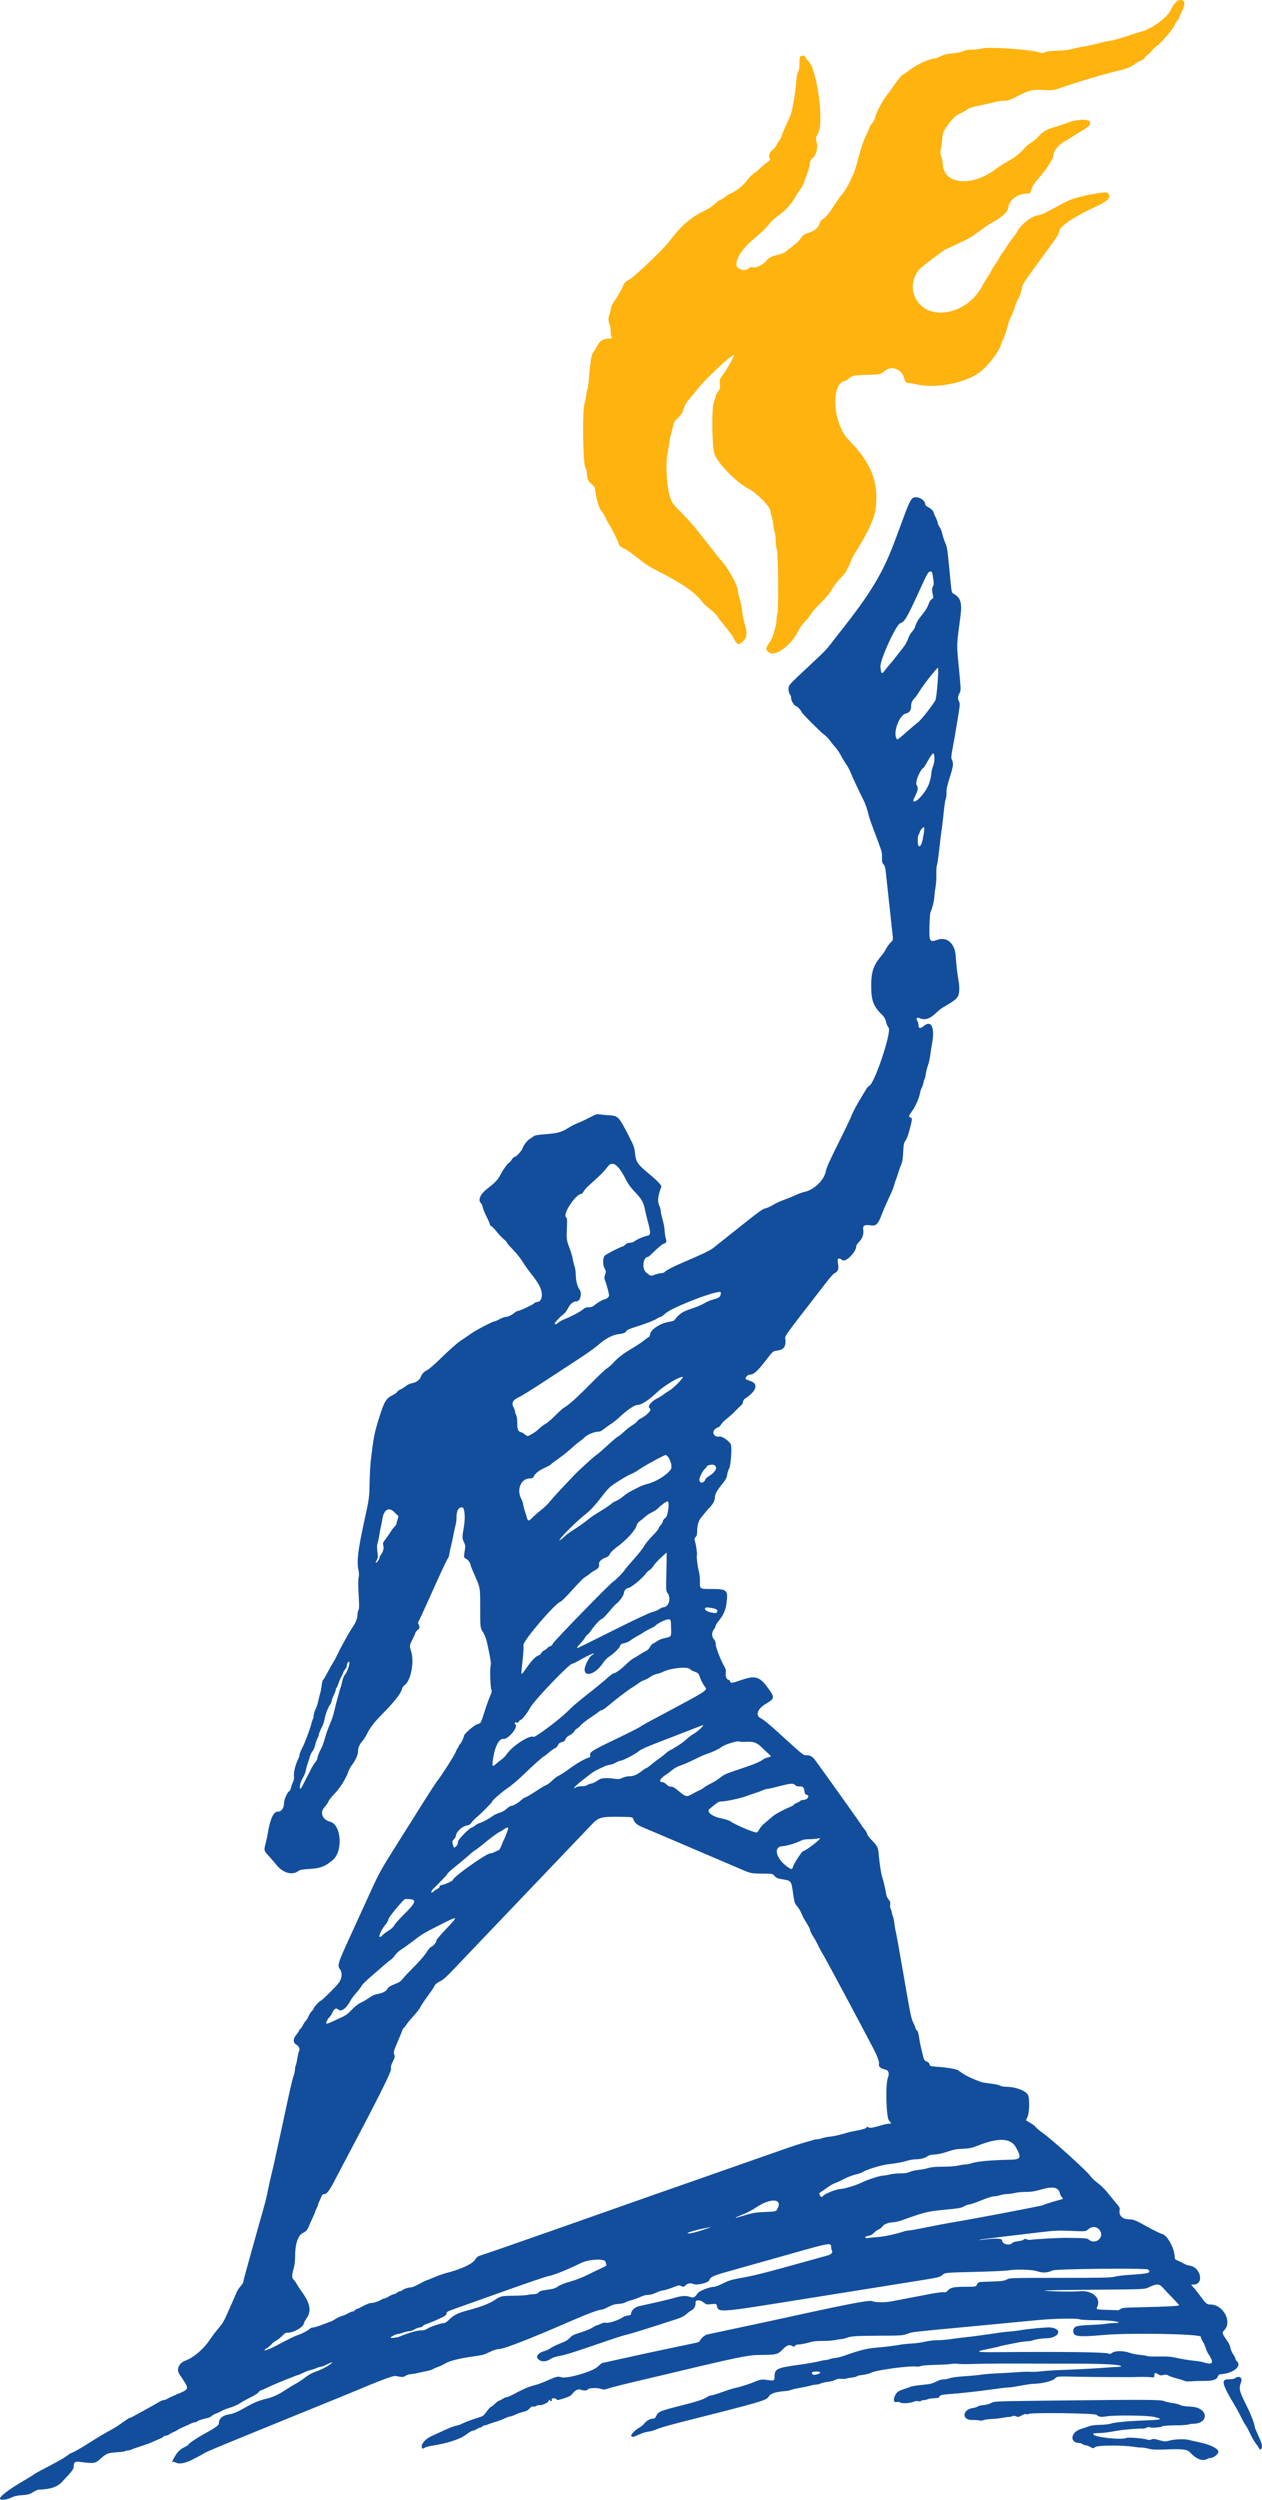<?xml version="1.0" encoding="UTF-8" standalone="no"?><!DOCTYPE svg PUBLIC "-//W3C//DTD SVG 1.1//EN" "http://www.w3.org/Graphics/SVG/1.1/DTD/svg11.dtd"><svg width="100%" height="100%" viewBox="0 0 7298 14446" version="1.1" xmlns="http://www.w3.org/2000/svg" xmlns:xlink="http://www.w3.org/1999/xlink" xml:space="preserve" xmlns:serif="http://www.serif.com/" style="fill-rule:evenodd;clip-rule:evenodd;stroke-linejoin:round;stroke-miterlimit:2;"><g><path d="M5204.56,3045.93c-28.729,78.887 -58.659,155.954 -66.505,171.254c-75.795,176.45 -184.453,313.137 -297.362,456.77c-65.138,84.963 -58.333,77.638 -162.662,175.326c-123.292,115.446 -117.742,109.099 -117.742,134.15c-0,13.671 2.537,23.466 7.487,28.954c4.246,4.688 7.505,15.021 7.505,23.841c-0,15.872 20.587,45.85 31.475,45.85c4.933,0 28.45,26.892 28.45,32.522c-0,5.745 113.558,119.533 130.846,131.103c9.537,6.379 23.858,20.833 31.787,32.113c7.941,11.263 22.621,29.395 32.616,40.283c9.992,10.888 24.055,31.429 31.234,45.654c7.179,14.226 20.766,36.884 30.209,50.358c9.441,13.476 20.899,34.359 25.47,46.405c9.279,24.462 53.092,118.308 75.196,161.033c7.913,15.317 18.554,43.246 23.633,62.092c5.079,18.833 10.825,40.025 12.775,47.104c1.954,7.062 19.063,53.595 38.021,103.4c32.275,84.85 34.408,92.466 33.613,120.575c-0.717,25.845 0.504,31.429 8.737,40.233c7.667,8.188 10.417,18.359 13.771,50.7c5.225,50.342 32.942,306.676 38.167,353.013c3.858,34.262 3.874,34.246 -10.188,47.104c-7.716,7.063 -19.383,22.979 -25.912,35.383c-6.525,12.401 -17.921,29.734 -25.326,38.542c-52.083,61.8 -63.62,98.617 -61.475,195.833c1.53,68.812 16.113,104.442 59.667,145.85c15.434,14.68 22.984,28.321 26.842,48.584c1.529,8.041 7.813,21.225 13.962,29.279c18.263,23.942 -80.841,321.242 -111.929,335.724c-4.737,2.201 -11.683,9.214 -15.445,15.563c-3.759,6.346 -15.184,25.046 -25.392,41.522c-28.4,45.895 -57.796,101.041 -63.946,119.97c-3.063,9.375 -36.246,78.496 -73.779,153.613c-47.625,95.328 -69.338,143.374 -71.892,159.128c-8.854,54.346 -69.237,112.792 -128.063,123.926c-8.054,1.533 -31.77,10.483 -52.699,19.908c-20.929,9.421 -51.238,21.612 -67.35,27.1c-16.113,5.483 -42.451,17.9 -58.53,27.605c-16.078,9.683 -36.587,18.795 -45.57,20.229c-13.104,2.099 -42.517,23.503 -148.425,108.007c-72.655,57.976 -141.438,112.663 -152.88,121.534c-18.57,14.404 -64.32,36.037 -187.774,88.8c-45.705,19.534 -84.784,40.446 -92.109,49.271c-2.896,3.496 -11.716,6.362 -19.579,6.362c-7.863,0 -24.154,3.875 -36.183,8.609c-23.809,9.392 -23.634,9.425 -50.046,-11.946c-27.346,-22.15 -19.109,-90.862 10.904,-90.862c1.904,-0 19.187,-15.517 38.458,-34.463c19.255,-18.946 41.634,-37.225 49.742,-40.609c19.513,-8.154 19.842,-9.083 12.808,-36.183c-3.32,-12.837 -6.054,-32.533 -6.054,-43.75c0,-11.229 -4.816,-37.041 -10.708,-57.354c-5.88,-20.312 -10.746,-42.987 -10.792,-50.375c-0.067,-7.392 -3.908,-21.824 -8.563,-32.096c-12.224,-26.938 -9.178,-56.188 11.442,-109.929c3.063,-7.975 -24.121,-36.458 -73.829,-77.358c-63.979,-52.604 -73.483,-66.979 -78.691,-118.704c-3.226,-32.029 -6.317,-40.446 -36.475,-99.284c-56.721,-110.629 -60.921,-115.053 -112.08,-118.178c-23.746,-1.451 -49.983,-3.91 -58.267,-5.472c-12.808,-2.408 -21.241,0.409 -55.712,18.554c-22.346,11.755 -52.883,25.996 -67.87,31.642c-14.992,5.634 -39.405,18.1 -54.267,27.704c-38.217,24.704 -62.971,31.625 -132.03,36.896c-44.774,3.417 -62.646,6.446 -68.508,11.587c-4.346,3.825 -13.004,9.605 -19.221,12.842c-15.137,7.88 -40.883,39.421 -44.154,54.055c-3.096,13.866 -37.745,52.457 -47.12,52.457c-3.567,0 -11.572,7.701 -17.809,17.122c-6.233,9.425 -12.954,17.124 -14.908,17.124c-5.925,0 -37.467,44.305 -50.7,71.175c-12.434,25.275 -30.63,44.172 -78.45,81.429c-36.913,28.759 -51.659,63.963 -33.642,80.272c4.429,4.004 9.229,14.599 10.646,23.537c1.429,8.934 11.296,33.3 21.921,54.133c10.629,20.833 19.337,41.225 19.337,45.346c-0,4.1 3.613,8.625 8.059,10.025c4.424,1.417 19.108,16.442 32.616,33.405c13.508,16.953 32.046,36.566 41.179,43.595c9.146,7.017 16.617,15.059 16.617,17.875c0,2.796 13.962,19.333 31.037,36.734c28.288,28.841 50.879,58.07 73.863,95.604c4.704,7.7 16.683,24.3 26.608,36.9c34.229,43.441 37.663,48.304 53.746,75.762c27.488,46.975 20.721,99.154 -12.892,99.154c-3.825,0 -10.954,3.68 -15.804,8.171c-10.042,9.263 -83.575,43.213 -93.637,43.213c-3.629,-0 -12.042,4.541 -18.7,10.091c-17.188,14.342 -37.696,24.154 -50.505,24.154c-6.054,0 -21.824,5.78 -35.074,12.842c-13.234,7.063 -26.401,12.842 -29.234,12.842c-10.708,0 -112.5,53.158 -139.208,72.704c-15.3,11.2 -36.487,25.75 -47.083,32.325c-25.671,15.917 -67.775,52.671 -132.751,115.854c-29.424,28.629 -60.254,55.421 -68.487,59.521c-21.275,10.596 -33.304,22.704 -38.642,38.867c-6.054,18.358 -27.408,34.246 -51.349,38.183c-11.622,1.921 -25.946,8.579 -36.33,16.862c-9.42,7.538 -23.454,16.259 -31.2,19.367c-7.729,3.125 -16,9.279 -18.341,13.659c-2.346,4.379 -12.371,12.012 -22.317,16.991c-41.375,20.721 -51.104,35.513 -77.554,118.083c-32.634,101.821 -37.321,125.422 -53.825,271.092c-2.538,22.379 -5.354,78.242 -6.25,124.171c-1.63,83.496 -1.63,83.496 -32.405,224.787c-34.603,158.938 -42.304,224.417 -32.099,273.18c4.071,19.416 4.396,31.704 1.191,45.866c-2.979,13.2 -2.933,44.367 0.113,98.225c3.679,64.926 3.4,80.909 -1.4,90.217c-3.221,6.217 -5.696,17.887 -5.5,25.929c0.471,19.725 -10.383,46.63 -30.73,75.942c-9.278,13.362 -26.662,42.612 -38.641,64.991c-11.963,22.363 -24.558,45.492 -27.963,51.367c-3.399,5.892 -11.996,23.242 -19.075,38.542c-7.062,15.3 -18.537,36.492 -25.504,47.104c-6.95,10.596 -21.629,36.604 -32.616,57.796c-10.988,21.192 -22.121,39.875 -24.725,41.521c-2.604,1.641 -5.971,15.121 -7.5,29.962c-1.517,14.846 -5.925,37.584 -9.801,50.538c-3.874,12.954 -9.145,34.145 -11.704,47.104c-2.537,12.954 -9.241,32.504 -14.908,43.437c-5.663,10.955 -10.3,26.517 -10.3,34.621c0,8.088 -1.433,16.146 -3.208,17.921c-1.758,1.758 -5.484,12.192 -8.267,23.192c-9.538,37.533 -39.045,116.7 -54.462,146.045c-8.48,16.13 -15.413,33.463 -15.413,38.542c0,5.08 -2.7,14.421 -5.987,20.783c-16.034,31.071 -29.038,80.292 -26.679,100.863c1.774,15.333 0.329,24.888 -5.45,36.396c-4.313,8.575 -9.117,22.771 -10.713,31.525c-1.625,8.971 -6.9,18.733 -12.059,22.346c-12.074,8.483 -28.645,47.412 -28.874,67.904c-0.309,29.25 -16.209,50.666 -36.538,49.187c-23.879,-1.724 -44.775,44.271 -57.779,127.213c-2.233,14.129 -7.962,40.95 -12.746,59.604c-10.041,39.113 -10.792,36.912 26.513,78.012c12.516,13.8 29.866,34.001 38.558,44.871c36.037,45.117 91.275,59.75 125.129,33.121c8.921,-7.012 20.688,-9.129 66.084,-11.879c60.612,-3.679 87.125,-13.804 131.624,-50.262c61.588,-50.471 51.238,-206.117 -14.812,-222.705c-42.954,-10.775 -60.237,-52.879 -33.608,-81.866c10.187,-11.088 21.204,-26.859 24.479,-35.029c3.271,-8.184 18.75,-27.913 34.387,-43.846c31.171,-31.721 65.529,-85.842 78.925,-124.334c4.721,-13.541 13.996,-31.446 20.638,-39.779c21.629,-27.1 37.158,-61.262 37.158,-81.804c0,-21.204 7.925,-39.45 26.317,-60.562c6.754,-7.746 17.987,-25.388 24.954,-39.175c19.529,-38.705 41.258,-67.009 87.887,-114.471c73.992,-75.342 108.792,-119.871 115.759,-148.063c1.591,-6.508 8.171,-15.558 14.583,-20.117c36.538,-26.024 57.192,-135.512 37.125,-196.858c-9.521,-29.133 -8.954,-34.295 7.454,-65.771c7.909,-15.187 15.609,-32.425 17.088,-38.333c1.483,-5.892 7.52,-13.883 13.429,-17.754c11.783,-7.717 13.721,-19.371 5.421,-32.717c-4.492,-7.241 -3.892,-11.162 3.758,-24.558c5.012,-8.775 42.288,-90.121 82.846,-180.779c40.558,-90.675 77.229,-168.7 81.496,-173.404c4.279,-4.721 9.062,-18.196 10.625,-29.984c1.562,-11.766 5.437,-31.037 8.629,-42.821c3.204,-11.766 9.75,-41.633 14.55,-66.358c4.783,-24.721 10.692,-51.692 13.116,-59.913c2.426,-8.233 4.413,-27.112 4.413,-41.958c0,-37.27 10.955,-56.541 32.129,-56.541c14.6,-0 20.05,56.3 10.742,110.854c-10.758,63.12 -10.725,69.467 0.342,91.146c6.754,13.249 8.299,21.875 6.299,35.158c-8.383,55.241 -8.641,52.766 5.646,60.154c12.467,6.446 26.205,25.846 26.205,37.046c-0,2.8 12.516,33.446 27.833,68.117c27.816,63.004 27.816,63.004 27.816,177.587c0,114.583 0,114.567 14.467,138.688c17.725,29.587 20.25,37.774 36.671,118.308c10.058,49.383 12.175,67.483 9.083,78.242c-5.028,17.512 -1.825,123.421 4.184,138.229c3.646,8.971 2.229,15.966 -7.779,38.529c-6.725,15.166 -20.475,53.596 -30.567,85.383c-23.129,72.8 -20.883,68.863 -44.45,76.788c-19.954,6.708 -75.8,56.087 -75.8,67.042c-0,8.466 -16.729,43.149 -23.517,48.795c-3.566,2.946 -6.446,7.392 -6.446,9.863c0,2.458 -2.637,7.52 -5.845,11.25c-3.188,3.708 -7.892,12.987 -10.446,20.604c-5.504,16.404 -81.446,136.246 -103.842,163.833c-8.596,10.613 -46.471,68.408 -84.212,128.45c-37.73,60.058 -103.226,164.096 -145.542,231.221c-102.862,163.1 -108.854,173.892 -165.25,297.558c-26.854,58.871 -78.383,171.579 -114.517,250.471c-71.029,155.158 -73.779,164.471 -55.846,188.704c12.988,17.579 10.338,48.567 -6.279,73.684c-12.095,18.275 -99.954,105.679 -106.333,105.775c-5.679,0.083 -41.096,38.625 -41.096,44.712c0,2.879 -4.671,9.617 -10.371,14.959c-5.696,5.354 -14.271,18.879 -19.091,30.058c-4.8,11.183 -11.846,22.917 -15.654,26.075c-3.813,3.158 -11.621,15.008 -17.367,26.35c-5.746,11.329 -12.208,20.608 -14.358,20.608c-2.163,0 -5.209,3.971 -6.755,8.838c-1.546,4.867 -8.35,15.154 -15.12,22.866c-20.671,23.55 -21.647,47.138 -2.409,58.48c17.45,10.304 23.258,25.066 16.05,40.887c-2.654,5.808 -6.95,24.463 -9.554,41.438c-2.621,16.974 -6.558,34.212 -8.725,38.312c-2.179,4.104 -4.167,14.7 -4.442,23.554c-0.246,8.855 -4.004,25.734 -8.316,37.5c-7.342,20.017 -20.609,78.383 -63.301,278.304c-9.554,44.742 -21.107,97.738 -25.65,117.754c-4.541,20.005 -12.5,56.609 -17.708,81.334c-5.208,24.737 -15.008,67.121 -21.796,94.204c-6.787,27.083 -16.012,68.688 -20.491,92.45c-4.492,23.779 -13.117,60.383 -19.175,81.362c-6.054,20.963 -29.471,104.592 -52.029,185.842c-22.559,81.25 -47.659,171.225 -55.746,199.967c-8.109,28.741 -14.729,55.483 -14.729,59.425c-0,3.937 -6.938,14.842 -15.417,24.217c-8.463,9.375 -18.275,24.058 -21.758,32.633c-3.5,8.563 -13.692,31.95 -22.659,51.971c-8.983,20.021 -25.47,57.096 -36.604,82.404c-15.2,34.504 -26.646,53.225 -45.833,74.921c-14.079,15.916 -38.284,47.962 -53.792,71.221c-33.154,49.724 -93.246,100.766 -136.833,116.212c-39.063,13.833 -55.858,50.538 -36.379,79.558c60.775,90.575 61.983,84.034 -21.742,118.863c-18.425,7.667 -39.617,17.675 -47.104,22.233c-7.471,4.575 -17.446,8.334 -22.15,8.334c-4.721,0.033 -14.359,3.55 -21.421,7.845c-13.021,7.942 -28.921,16.88 -101.125,56.805c-61.179,33.837 -69.446,38.1 -74.267,38.183c-2.441,0.033 -20.816,11.896 -40.821,26.35c-20.016,14.471 -47.945,32.504 -62.074,40.121c-42.188,22.704 -73.567,41.375 -143.376,85.4c-36.458,22.983 -73.925,44.5 -83.283,47.787c-9.346,3.304 -20.654,9.325 -25.15,13.379c-11.458,10.367 -53.629,35.384 -101.429,60.138c-62.175,32.196 -91.425,48.212 -98.487,53.954c-3.534,2.867 -21.826,14.375 -40.676,25.554c-18.829,11.184 -36.408,21.65 -39.046,23.242c-89.516,54.167 -131.737,91.1 -109.733,96.012c14.309,3.209 41.846,-2.291 62.013,-12.383c14.745,-7.392 30.958,-10.904 59.487,-12.942c34.179,-2.425 42.271,-4.62 62.975,-17.087c13.067,-7.863 27.717,-14.421 32.567,-14.6c68.733,-2.379 107.942,-15.367 135.775,-44.988c61.867,-65.804 67.854,-73.862 67.854,-91.162c-0,-22.804 7.488,-28.013 35.338,-24.513c82.991,10.45 89.046,9.521 119.691,-18.408c32.863,-29.929 43.117,-33.95 95.038,-37.304c25.112,-1.629 46.662,-4.588 47.9,-6.592c1.237,-2 7.437,-3.679 13.771,-3.679c6.329,0 16.337,-2.471 22.216,-5.467c5.892,-2.995 30.938,-11.783 55.663,-19.55c24.737,-7.745 56.525,-19.579 70.654,-26.266c14.129,-6.692 31.883,-14.471 39.454,-17.288c7.583,-2.816 16,-7.796 18.734,-11.066c2.716,-3.288 9.245,-5.959 14.516,-5.959c5.292,0 14.225,-3.512 19.842,-7.796c5.617,-4.279 16.941,-10.366 25.196,-13.541c8.233,-3.175 18.016,-8.35 21.729,-11.492c3.725,-3.142 18.179,-10.433 32.112,-16.175c13.946,-5.746 33.009,-14.404 42.334,-19.258c9.325,-4.85 20.716,-8.821 25.325,-8.821c4.62,-0 11.441,-2.604 15.154,-5.808c6.592,-5.667 32.321,-13.934 58.154,-18.705c7.079,-1.3 17.887,-6.575 24.054,-11.716c6.154,-5.142 17.725,-11.734 25.683,-14.65c13.688,-5.013 24.759,-10.154 44.467,-20.671c4.704,-2.521 22.592,-8.867 39.746,-14.142c17.154,-5.258 42.4,-16.779 56.054,-25.621c13.642,-8.82 41.633,-24.25 62.209,-34.291c20.554,-10.059 40.362,-22.821 43.995,-28.384c3.642,-5.554 8.821,-10.108 11.483,-10.108c2.676,0 22.201,-8.479 43.396,-18.867c33.042,-16.191 168.296,-71.058 175.18,-71.058c1.304,0 13.804,-5.533 27.766,-12.292c13.967,-6.77 32.275,-13.587 40.675,-15.166c8.417,-1.579 23.504,-6.609 33.546,-11.167c10.042,-4.558 22.313,-8.317 27.279,-8.367c4.963,-0.045 20.375,-5.858 34.246,-12.887c34.225,-17.367 42.917,-16.246 15.804,2.017c-23.812,16.05 -54.07,30.516 -90.254,43.179c-12.433,4.362 -35.563,18.083 -51.383,30.516c-15.804,12.438 -40.183,28.6 -54.15,35.938c-13.963,7.358 -42.513,24.646 -63.459,38.412c-38.216,25.13 -69.012,39 -105.6,47.559c-41.324,9.671 -72.545,22.379 -114.875,46.829c-49.22,28.433 -75.862,39.792 -103.208,44.008c-35.646,5.5 -56.283,24.367 -56.283,51.467c-0,11.296 -18.454,24.346 -91.309,64.612c-38.345,21.209 -84.241,52.575 -84.241,57.588c-0,2.05 -8.809,8.008 -19.567,13.217c-28.304,13.704 -42.787,27.308 -59.683,56.15c-15.2,25.962 -18.654,36.408 -10.304,31.25c2.558,-1.58 11.071,0.587 18.929,4.816c17.808,9.604 55.275,1.859 96.308,-19.887c8.25,-4.363 23.663,-12.354 34.258,-17.759c10.596,-5.387 26.009,-13.979 34.246,-19.091c13.834,-8.559 68.296,-31.313 336.117,-140.463c54.15,-22.083 153.383,-62.529 220.492,-89.908c67.12,-27.358 150.929,-61.425 186.246,-75.683c35.337,-14.242 79.637,-32.388 98.487,-40.317c169.271,-71.192 247.996,-100.975 260.658,-98.583c42.384,8.041 44.746,7.991 59.588,-1.188c8.092,-4.996 20.771,-9.083 28.175,-9.083c7.421,-0 24.529,-2.734 38.037,-6.071c13.508,-3.333 37.092,-8.317 52.409,-11.067c15.3,-2.733 33.608,-8.446 40.674,-12.679c7.063,-4.217 20.538,-10.092 29.963,-13.037c9.425,-2.946 27.717,-11.75 40.675,-19.546c25.65,-15.446 84.946,-29.754 174.267,-42.025c39.112,-5.371 53.746,-9.554 79.2,-22.575c23.55,-12.046 38.637,-16.65 61.229,-18.7c30.6,-2.8 180.5,-61.217 381.071,-148.521c123.554,-53.775 188.283,-78.338 206.35,-78.304c5.191,-0 23.112,-7.113 39.825,-15.838c23.829,-12.45 36.542,-16.258 59.016,-17.692c15.759,-1.008 32.992,-4.687 38.317,-8.17c5.321,-3.5 22.721,-9.829 38.621,-14.096c15.888,-4.263 39,-12.725 51.35,-18.796c14.375,-7.05 29.642,-11.021 42.4,-11.021c13.267,0 29.054,-4.295 47.138,-12.841c14.954,-7.063 31.704,-12.842 37.22,-12.842c9.879,-0 36.671,-8.367 76.759,-23.959c16.683,-6.479 21.975,-6.966 28.808,-2.699c11.767,7.354 18.85,6.558 27.571,-3.063c10.937,-12.092 28.841,-14.662 47.546,-6.866c19.854,8.299 84.879,-8.221 89.483,-22.738c5.858,-18.425 22.317,-26.125 105.225,-49.35c102.196,-28.596 240.2,-67.462 368.117,-103.663c228.646,-64.679 231.2,-65.087 231.2,-37.337c-0,5.762 2.066,14.358 4.604,19.108c6.121,11.442 -3.838,22.675 -25.192,28.321c-8.692,2.296 -61.087,16.813 -116.425,32.275c-247.346,69.042 -307.275,84.213 -391.762,99.188c-45.771,8.104 -62.859,13.362 -96.046,29.62c-22.2,10.859 -43.863,19.759 -48.179,19.759c-29.913,-0 -90.492,23.717 -100.309,39.275c-12.5,19.808 -23.5,26.17 -36.7,21.241c-27.962,-10.433 -49.546,-9.7 -94.191,3.192c-24.301,7.012 -75.959,19.658 -114.813,28.108c-38.867,8.429 -79.867,17.43 -91.112,20.017c-23.813,5.454 -44.692,23.913 -46.696,41.279c-1.188,10.283 -3.417,11.896 -18.246,13.1c-9.292,0.767 -21.825,4.867 -27.829,9.117c-23.617,16.679 -78.584,35.317 -96.959,32.875c-12.662,-1.692 -21.858,-0 -33.17,6.054c-8.609,4.609 -18.246,8.383 -21.434,8.383c-3.191,0 -14.275,5.78 -24.641,12.825c-10.355,7.063 -41.001,19.742 -68.084,28.209c-42.5,13.262 -51.287,17.625 -64.225,31.883c-11.312,12.483 -24.741,20.279 -54.787,31.854c-21.892,8.429 -47.379,20.817 -56.642,27.538c-9.258,6.704 -25.779,14.454 -36.7,17.204c-28.287,7.129 -47.754,27.016 -39.163,40.054c15.026,22.85 47.463,24.904 76.501,4.85c9.879,-6.833 28.516,-13.117 51.383,-17.333c38.233,-7.046 80.825,-20.475 260.237,-82.079c62.192,-21.355 120.946,-40.026 130.6,-41.505c14.63,-2.245 132.992,-39.191 291.405,-90.983c23.437,-7.667 39.504,-16.096 51.383,-26.938c9.492,-8.691 23.242,-18.845 30.566,-22.574c15.105,-7.713 24.251,-25.763 22.284,-44.042c-1.888,-17.675 27.179,-17.629 48.225,0.062c13.267,11.167 15.575,11.655 43.05,8.888c28.45,-2.846 29.083,-2.7 31.721,7.796c10.612,42.321 0.341,43.05 490.087,-35.221c236.654,-37.825 503.5,-80.45 593.005,-94.742c212.5,-33.937 205.516,-32.437 222.525,-47.362c14.337,-12.6 14.337,-12.6 184.912,-16.846c93.8,-2.329 180.988,-6.138 193.733,-8.45c44.434,-8.071 140.933,-5.338 169.662,4.804c30.584,10.808 60.272,9.213 87.518,-4.687c18.571,-9.476 544.154,-14.584 552.946,-5.371c18.732,19.612 5.175,23.533 -105.421,30.5c-35.321,2.212 -74.821,7.079 -87.763,10.791c-20.391,5.842 -62.725,6.771 -314.696,6.884c-291.162,0.146 -291.146,0.146 -310.417,9.654c-16.895,8.317 -28.22,9.746 -92.058,11.666c-72.787,2.201 -72.8,2.201 -78.921,16.117c-6.137,13.913 -6.137,13.913 -64.225,14.013c-70.166,0.129 -88.592,3.825 -103.858,20.85c-9.604,10.725 -13.85,12.483 -25.683,10.629c-7.813,-1.221 -44.042,3.579 -80.55,10.692c-36.509,7.095 -93.33,17.966 -126.304,24.12c-32.976,6.167 -73.842,13.984 -90.817,17.367c-41.017,8.171 -91.505,7.863 -116.279,-0.717c-20.067,-6.95 -141.063,16.717 -593.554,116.067c-25.913,5.679 -115.513,24.838 -199.105,42.558c-83.591,17.709 -156.2,33.205 -161.312,34.425c-12.517,2.963 -35.529,22.788 -39.925,34.342c-2.654,6.967 -9.392,10.579 -26.4,14.129c-12.563,2.638 -82.567,17.271 -155.567,32.521c-72.996,15.25 -189.208,40.379 -258.204,55.825c-69.008,15.446 -126.317,28.092 -127.392,28.092c-1.075,-0 -13.02,10.108 -26.546,22.479c-30.404,27.8 -179.083,70.167 -208.708,59.454c-17.771,-6.429 -28.988,-3.987 -74.9,16.358c-41.796,18.509 -55.6,23.488 -94.208,33.967c-25.55,6.938 -63.638,24.238 -117.317,53.338c-11.537,6.25 -24.721,11.362 -29.296,11.362c-4.591,0 -13.446,3.596 -19.696,8.008c-6.25,4.392 -16.191,9.471 -22.07,11.296c-5.892,1.821 -18.163,10.742 -27.276,19.821c-9.116,9.1 -18.866,16.521 -21.695,16.521c-2.817,-0 -13.838,12.046 -24.45,26.775c-17.48,24.25 -21.63,27.492 -44.642,34.521c-43.867,13.412 -79.737,26.937 -104.592,39.387c-5.874,2.963 -17.45,6.659 -25.683,8.221c-17.025,3.221 -44.238,13.95 -87.762,34.571c-16.488,7.829 -42.301,19.679 -57.338,26.35c-30.388,13.492 -56.137,40.054 -56.137,57.912c-0,14.971 4.133,17.396 16.229,9.471c5.758,-3.775 20.391,-8.4 32.471,-10.271c99.77,-15.479 171.696,-38.458 208.2,-66.52c19.758,-15.184 35.208,-23.371 44.174,-23.421c2.784,-0 10.838,-3.859 17.905,-8.546c7.079,-4.671 15.983,-8.525 19.825,-8.525c3.821,-0 9.358,-2.917 12.287,-6.446c2.946,-3.533 8.967,-6.429 13.409,-6.429c4.462,-0 11.445,-1.758 15.529,-3.925c4.1,-2.146 20.946,-8.054 37.433,-13.1c33.646,-10.321 38.675,-12.192 67.546,-25.163c11.25,-5.062 23.975,-9.195 28.275,-9.195c4.279,-0 16.258,-4.446 26.608,-9.88c10.371,-5.437 30.355,-12.42 44.433,-15.512c19.484,-4.279 28.73,-9.05 38.688,-19.921c9.833,-10.729 15.479,-13.692 22.608,-11.817c5.226,1.367 12.617,-0.1 16.442,-3.27c3.808,-3.159 12.058,-5.225 18.342,-4.559c16.521,1.725 50.392,-13.933 53.887,-24.921c2.705,-8.512 3.304,-8.641 8.305,-1.82c5.533,7.566 14.045,1.675 9.112,-6.317c-4.442,-7.175 18.946,-9.65 25.862,-2.717c8.334,8.334 6.234,8.529 47.542,-4.591c28.242,-8.967 37.337,-14.046 46.242,-25.717c15.445,-20.246 34.487,-29.588 47.85,-23.5c14.487,6.592 38.496,5.908 41.212,-1.188c3.417,-8.887 52.296,-11.312 74.805,-3.695c17.22,5.808 20.525,5.516 53.533,-4.934c19.333,-6.116 89.112,-23.712 155.062,-39.125c65.934,-15.4 135.284,-31.691 154.133,-36.216c435.871,-104.425 490.559,-115.655 563.33,-115.688c87.892,-0.05 98.241,-2.688 126.954,-32.437c23.763,-24.63 38.542,-29.234 57.129,-17.859c7.387,4.525 9.409,4.183 13.004,-2.129c2.505,-4.412 9.325,-7.504 16.567,-7.504c15.092,-0 51.321,-7.079 77.2,-15.104c11.75,-3.629 37.629,-5.892 66.358,-5.78c25.892,0.101 57.696,-2.066 70.638,-4.816c12.954,-2.75 30.304,-5.454 38.542,-6.004c8.233,-0.554 20.766,-3.438 27.829,-6.4c24.237,-10.204 55.875,-12.4 185.741,-12.904c137.259,-0.521 140.188,-0.734 173.913,-13.363c22.087,-8.271 29.816,-9.15 318.975,-36.217c88.316,-8.266 200.067,-18.845 248.341,-23.5c48.275,-4.658 128.484,-12.354 178.271,-17.108c96.55,-9.229 232.096,-11.604 245.738,-4.296c4.554,2.442 41.504,4.475 84.275,4.638c74.366,0.279 131.983,5.633 140.138,13.021c2.312,2.083 -8.788,3.712 -25.684,3.775c-16.375,0.049 -37.371,1.875 -46.68,4.02c-9.295,2.167 -48.795,5.146 -87.762,6.642c-90.037,3.467 -102.962,8.221 -102.962,37.875c-0,29.558 31.283,33.267 172.463,20.458c150.766,-13.704 561.524,-6.558 564.924,9.817c1.854,8.9 7.225,21.596 11.946,28.221c4.738,6.642 11.817,22.329 15.759,34.879c3.937,12.55 10.383,27.638 14.37,33.529c37.175,55.063 29.117,69.663 -28.029,50.684c-7.079,-2.359 -29.229,-6.005 -49.25,-8.121c-41.179,-4.346 -69.204,-8.971 -115.592,-19.059c-23.358,-5.079 -48.487,-6.625 -92.058,-5.666c-32.975,0.7 -62.612,-0.392 -65.871,-2.459c-3.254,-2.05 -22.508,-5.191 -42.804,-6.979c-20.295,-1.808 -47.508,-7.246 -60.45,-12.112c-33.545,-12.596 -84.342,-12.596 -100.358,-0c-9.505,7.471 -13.262,8.254 -20.913,4.346c-15.758,-8.105 -261.721,-11.263 -629.07,-8.105c-140.363,1.205 -150.959,-1.837 -65.284,-18.816c31.396,-6.217 59.017,-12.5 61.38,-13.946c2.341,-1.45 20.291,-5.65 39.907,-9.346c19.625,-3.692 50.163,-9.667 67.822,-13.279c17.658,-3.629 41.728,-6.95 53.516,-7.404c11.767,-0.459 24.3,-2.005 27.829,-3.438c18.559,-7.516 52.817,-13.262 81.35,-13.637c76.059,-1.008 100.375,-53.484 29.021,-62.629c-20.396,-2.621 -132.846,7.745 -183.154,16.879c-12.963,2.341 -39.925,5.433 -59.946,6.883c-20.02,1.45 -46.033,4.379 -57.796,6.525c-11.783,2.15 -31.054,5.029 -42.82,6.413c-11.788,1.383 -40.676,5.454 -64.225,9.05c-23.555,3.583 -60.159,8.154 -81.351,10.158c-21.191,1.983 -59.733,6.816 -85.629,10.742c-25.908,3.92 -62.158,6.983 -80.583,6.804c-19.821,-0.196 -48.617,3.221 -70.638,8.396c-20.441,4.804 -54.508,9.554 -75.716,10.562c-21.188,1.025 -49.121,3.663 -62.075,5.879c-48.65,8.317 -85.171,12.904 -141.292,17.788c-59.767,5.175 -96.942,14.241 -181.967,44.304c-23.549,8.317 -49.562,15.25 -57.795,15.396c-8.255,0.146 -22.704,3.046 -32.113,6.429c-9.425,3.404 -21.958,6.233 -27.833,6.317c-5.892,0.062 -24.721,3.775 -41.829,8.204c-17.104,4.441 -69.125,13.279 -115.609,19.625c-122.821,16.766 -135.691,23.229 -135.825,68.216c-0.062,24.48 -1.25,24.867 -52.454,17.367c-22.317,-3.275 -34.312,-0.537 -76.029,17.333c-18.258,7.813 -78.954,26.58 -94.188,29.117c-14.045,2.342 -52.833,14.696 -96.337,30.663c-15.317,5.616 -35.546,11.458 -44.954,12.975c-9.425,1.529 -19.288,4.525 -21.875,6.67c-17.904,14.78 -58.3,28.467 -156.838,53.159c-118.7,29.737 -129.379,34.212 -141.375,59.229c-5.533,11.521 -10.221,15.675 -17.675,15.675c-17.087,-0 -38.425,11.537 -51.008,27.571c-6.575,8.396 -19.109,19.008 -27.834,23.6c-25.891,13.591 -53.562,42.708 -47.508,50c5.925,7.146 13.575,5.387 48.796,-11.246c14.129,-6.675 37.192,-13.463 51.288,-15.075c14.079,-1.608 35.204,-7.796 46.937,-13.733c11.721,-5.942 74.384,-24.188 139.242,-40.546c474.154,-119.613 495.654,-125.929 509,-149.317c9.766,-17.121 40.058,-26.462 101.338,-31.233c9.453,-0.75 21.012,-3.338 25.683,-5.763c4.67,-2.441 27.783,-7.762 51.333,-11.833c23.55,-4.083 51.837,-10.104 62.892,-13.392c11.033,-3.304 26.042,-5.991 33.366,-5.991c7.338,-0 18.65,-2.75 25.163,-6.121c6.508,-3.367 24.25,-7.471 39.421,-9.146c15.15,-1.658 35.091,-6.821 44.333,-11.475c12.258,-6.15 22.088,-7.863 36.2,-6.267c10.641,1.204 24.021,0.392 29.75,-1.775c5.712,-2.179 20.104,-4.879 31.921,-6.004c11.829,-1.125 24.054,-4.167 27.179,-6.754c3.108,-2.588 11.962,-5.338 19.679,-6.138c25.404,-2.587 52.392,-8.87 63.133,-14.679c28.013,-15.171 221.046,-41.471 261.817,-35.696c8.513,1.221 19.708,-0.045 24.871,-2.812c5.729,-3.079 39.808,-5.846 87.287,-7.096c42.821,-1.142 84.976,-3.679 93.667,-5.633c8.708,-1.954 24.121,-2.004 34.263,-0.113c10.141,1.871 54.083,2.096 97.658,0.504c62.954,-2.312 205.087,-2.979 383.2,-1.808c7.067,0.05 92.663,0.1 190.233,0.146c169.971,0.033 266.846,5.242 272.642,14.617c1.187,1.92 -3.221,3.516 -9.846,3.516c-6.608,0 -39,2.067 -71.975,4.571c-69.287,5.258 -191.924,11.671 -278.287,14.571c-32.975,1.087 -78.254,4.212 -100.617,6.933c-22.379,2.717 -50.325,4.05 -62.092,2.975c-11.77,-1.071 -40.674,-0.487 -64.229,1.304c-23.554,1.809 -69.792,4.638 -102.75,6.3c-82.858,4.184 -89.645,4.717 -128.45,10.105c-18.846,2.604 -61.229,6.445 -94.188,8.512c-36.962,2.329 -67.333,6.546 -79.216,10.988c-10.596,3.954 -26.546,6.966 -35.45,6.675c-10.433,-0.342 -24.917,4.004 -40.675,12.204c-13.475,7 -33.167,13.787 -43.762,15.075c-10.597,1.3 -36.609,4.279 -57.801,6.637c-21.187,2.346 -42.395,6.104 -47.099,8.334c-4.705,2.229 -21.192,8.075 -36.622,12.991c-36.541,11.65 -45.9,18.667 -55.812,41.779c-10.467,24.396 -4.542,39.03 13.463,33.317c4.345,-1.367 13.508,0.408 20.358,3.938c13.2,6.837 60.287,2.833 80.583,-6.834c5.013,-2.396 14.942,-3.062 22.071,-1.5c7.584,1.663 14.113,0.963 15.754,-1.691c1.534,-2.492 8.58,-4.525 15.675,-4.525c7.08,-0 16.896,-2.163 21.808,-4.784c4.917,-2.637 21.601,-5.354 37.063,-6.054c15.463,-0.687 28.663,-2.867 29.346,-4.837c4.688,-13.28 10.871,-15.38 55.209,-18.717c75.341,-5.679 174.024,-16.55 252.8,-27.846c40.428,-5.812 81.12,-10.567 90.412,-10.567c9.296,0 42.462,-4.8 73.712,-10.691c31.238,-5.892 64.717,-10.759 74.417,-10.842c46.808,-0.354 110.254,-15.704 123.112,-29.8c12.355,-13.525 12.367,-13.525 122.559,-11.279c60.613,1.221 138.15,2.183 172.296,2.133c34.15,-0.05 83.27,0.079 109.179,0.325c25.896,0.246 57.7,-0.066 70.642,-0.65c25.341,-1.187 66.991,-0.358 87.774,1.725c11.375,1.138 12.842,0 12.842,-10.108c0,-16.796 4.296,-18.458 21.03,-8.104c12.729,7.858 17.399,8.625 30.516,5.012c12.646,-3.5 18.391,-2.783 31.199,3.871c8.647,4.496 28.26,11.2 43.571,14.925c15.301,3.746 34.946,9.833 43.621,13.542c11.655,5 22.884,6.075 42.826,4.104c14.858,-1.483 47.491,-2.554 72.525,-2.408c53.758,0.308 74.624,-6.155 81.883,-25.392c2.963,-7.879 7.925,-12.596 13.558,-12.925c76.35,-4.213 129.851,-48.258 94.367,-77.7c-3.45,-2.863 -6.25,-8.529 -6.25,-12.596c-0,-4.071 -5.775,-15.316 -12.808,-25.017c-7.012,-9.7 -14.013,-25.895 -15.542,-35.97c-1.546,-10.092 -8.871,-27.005 -16.291,-37.601c-33.709,-48.174 -34.509,-50.991 -19.126,-66.858c46.484,-47.966 -7.212,-147.221 -79.654,-147.221c-21.908,0 -27.262,-4.637 -64.617,-56.054c-10.953,-15.087 -26.825,-34.666 -35.253,-43.504c-15.351,-16.05 -15.367,-16.05 0.761,-16.05c63.005,-0 43.509,-98.958 -21.483,-109.062c-15.345,-2.38 -25.291,-6.35 -46.416,-18.525c-4.704,-2.7 -15.776,-7.763 -24.613,-11.246c-13.233,-5.192 -16.046,-8.413 -16.046,-18.296c0,-50.308 -43.424,-130.108 -73.845,-135.725c-8.821,-1.625 -45.067,-19.108 -80.568,-38.85c-73.386,-40.804 -83.77,-45.067 -109.291,-45.067c-37.584,0 -60.108,-21.241 -55.112,-51.987c2.263,-13.9 0.554,-17.888 -15.933,-36.963c-10.188,-11.75 -28.125,-33.625 -39.893,-48.616c-26.712,-33.967 -49.366,-56.642 -78.645,-78.663c-12.517,-9.425 -28.42,-25.258 -35.338,-35.204c-19.987,-28.696 -220.979,-210.058 -274.529,-247.737c-18.213,-12.809 -35.95,-27.638 -39.416,-32.942c-3.483,-5.309 -17.5,-16.263 -31.137,-24.334c-13.625,-8.091 -25.342,-15.058 -26.042,-15.479c-0.705,-0.441 2.587,-8.254 7.292,-17.35c13.232,-25.65 14.795,-115.804 2.295,-132.633c-18.8,-25.263 -74.317,-44.321 -129.492,-44.467c-10.124,-0.033 -24.171,-3.029 -31.22,-6.675c-7.047,-3.646 -27.684,-8.362 -45.833,-10.495c-18.147,-2.117 -39.714,-5.096 -47.947,-6.592c-26.058,-4.771 -99.775,-36.9 -122.025,-53.209c-11.783,-8.608 -23.633,-16.975 -26.317,-18.57c-11.033,-6.559 -70.916,-16.651 -114.829,-19.35c-44.97,-2.767 -47.004,-3.321 -49.329,-13.2c-1.321,-5.651 -5.746,-11.917 -9.817,-13.9c-4.066,-1.988 -10.741,-5.275 -14.841,-7.275c-4.104,-2.021 -8.808,-9.246 -10.417,-16.067c-1.629,-6.817 -6.821,-27.8 -11.558,-46.646c-4.75,-18.833 -9.7,-41.958 -10.987,-51.383c-5.876,-42.905 -10.255,-59.196 -16.796,-62.858c-3.859,-2.167 -7.013,-7.197 -7.013,-11.201c0,-4.016 -5.829,-18.358 -12.958,-31.883c-11.688,-22.133 -17.238,-49.367 -55.792,-273.029c-23.554,-136.654 -44.45,-252.75 -46.42,-257.992c-1.971,-5.258 -4.98,-23.045 -6.705,-39.533c-1.712,-16.475 -5.829,-36.458 -9.117,-44.404c-3.304,-7.942 -6.004,-17.838 -6.004,-21.988c0,-4.15 -2.704,-12.729 -5.991,-19.058c-3.517,-6.771 -5.079,-18.083 -3.809,-27.458c1.725,-12.955 -0.05,-18.555 -9.504,-29.771c-7.975,-9.488 -12.762,-21.517 -15.188,-38.329c-3.645,-25.276 -14.37,-70.425 -22.07,-93c-5.892,-17.255 -16.175,-85.646 -19.759,-131.038c-3.108,-39.746 -6.704,-46.342 -48.387,-88.692c-8.546,-8.674 -16.779,-21.024 -18.279,-27.454c-1.496,-6.446 -8.188,-18.004 -14.875,-25.7c-6.692,-7.7 -14.634,-18.721 -17.675,-24.496c-4.296,-8.17 -173.617,-245.95 -259.296,-364.129c-23.617,-32.566 -32.975,-39.225 -56.738,-40.3c-23.712,-1.058 -9.308,10.5 -178.483,-143.162c-39.079,-35.484 -75.241,-64.7 -85.646,-69.159c-34.7,-14.875 -23.762,-53.937 23.034,-82.129c53.041,-31.966 54.945,-37.075 28.304,-76.775c-54.592,-81.379 -80.65,-92.2 -158.629,-65.883c-64.909,21.908 -68.796,22.492 -72.542,10.708c-1.496,-4.704 -4.15,-8.558 -5.892,-8.558c-12.758,-0 -22.054,-18.425 -19.4,-38.479c2.409,-18.129 1.092,-23.713 -10.254,-43.604c-20.492,-35.955 -47.933,-108.105 -47.933,-125.942c-0,-10.534 -3.159,-19.534 -8.95,-25.7c-14.358,-15.283 -15.25,-39.617 -2.1,-57.196c6.07,-8.104 11.05,-18 11.05,-22.004c-0,-3.988 7.6,-16.488 16.912,-27.75c29.392,-35.579 41.242,-63.429 46.679,-109.7c8.188,-69.55 1.58,-75.162 -88.687,-75.342c-67.646,-0.133 -66.358,0.684 -65.837,-42.512c0.229,-18.329 -2.313,-43.929 -5.651,-56.888c-8.316,-32.258 -15.199,-88.054 -11.929,-96.567c2.817,-7.337 -4.558,-58.558 -11.816,-81.978c-3.58,-11.576 -2.913,-15.088 4.491,-22.496c6.742,-6.721 8.792,-14.276 8.792,-32.55c-0,-32.779 7.829,-61.509 21.012,-77.15c6.105,-7.259 16.88,-20.604 23.942,-29.688c7.063,-9.083 20.296,-24.154 29.396,-33.496c18,-18.487 28.417,-39.141 28.417,-56.379c-0,-18.196 10.3,-37.304 39.808,-73.879c23.341,-28.904 28.517,-38.246 30.65,-55.371c1.417,-11.325 6.804,-28.304 12.013,-37.725c10.108,-18.329 16.991,-126.646 8.904,-140.283c-12.55,-21.175 -49.955,-46.667 -64.471,-43.929c-31.721,5.937 -48.7,-25.28 -24.221,-44.55c6.221,-4.884 13.916,-8.871 17.109,-8.871c3.174,-0 10.595,-7.634 16.47,-16.942c5.892,-9.325 20.834,-24.479 33.221,-33.675c12.4,-9.196 33.412,-28.075 46.696,-41.929c13.279,-13.867 29.183,-29.375 35.316,-34.504c6.642,-5.533 11.201,-13.705 11.201,-20.134c-0,-7.029 4.066,-13.524 11.603,-18.52c67.58,-44.776 79.526,-86.067 29.621,-102.246c-12.091,-3.909 -23.583,-8.613 -25.57,-10.417c-6.542,-5.992 10.254,-25.621 21.925,-25.621c22.754,0 45.266,-19.479 90.741,-78.466c44.546,-57.763 44.546,-57.763 67.592,-60.642c42.304,-5.292 54.996,-25.28 47.642,-74.971c-1.271,-8.591 20.004,-38.508 107.549,-151.267c60.03,-77.312 122.513,-157.929 138.838,-179.15c16.309,-21.225 34.033,-40.254 39.371,-42.287c16.179,-6.15 24.3,-22.817 21.254,-43.633c-5.417,-37.192 -5.192,-39.584 4.137,-40.921c4.834,-0.683 12.35,2.687 16.713,7.504c18.329,20.263 83.658,-43.296 83.658,-81.379c0,-2.9 7.538,-13.463 16.784,-23.488c19.725,-21.387 26.479,-41.925 23.112,-70.396c-2.866,-24.2 6.542,-29.033 45.85,-23.628c29.017,3.986 40.296,-7.751 61.733,-64.243c8.934,-23.553 27.621,-66.637 41.505,-95.754c13.9,-29.099 27.133,-61.279 29.425,-71.499c2.295,-10.222 6.967,-24.951 10.387,-32.717c3.4,-7.763 9.555,-25.667 13.671,-39.808c4.134,-14.13 11.654,-35.322 16.763,-47.088c7.05,-16.291 9.862,-33.53 11.704,-72.071c2.133,-44.45 3.712,-52.605 12.971,-66.375c10.383,-15.458 17.904,-37.304 30.695,-89.091c8.271,-33.484 8.271,-44.338 -0.062,-44.338c-12.079,-0 -11.542,-12.534 1.221,-28.825c23.516,-30.013 45.979,-78.4 52.604,-113.313c2.308,-12.208 6.933,-26.366 10.271,-31.462c3.333,-5.096 7.421,-16.763 9.079,-25.946c1.663,-9.179 5.029,-20.538 7.487,-25.241c2.459,-4.704 4.934,-14.359 5.517,-21.422c1.175,-14.47 8.658,-43.962 16.846,-66.358c3.013,-8.233 7.617,-31.362 10.221,-51.383c2.604,-20 6.804,-46.988 9.329,-59.925c18.75,-96.308 -2.817,-143.183 -48.292,-104.916c-18.895,15.899 -29.183,14.337 -29.183,-4.43c0,-8.317 -3.175,-19.988 -7.063,-25.908c-9.525,-14.537 -2.395,-22.626 13.559,-15.35c29.475,13.428 59.941,3.679 94.921,-30.354c12.22,-11.884 30.712,-26.613 41.095,-32.734c61.588,-36.262 72.576,-44.17 83.238,-60.008c11.146,-16.537 13.038,-52.196 5.108,-96.662c-7.079,-39.846 -12.237,-85.142 -16.179,-142.138c-4.833,-70.088 -50.667,-110.225 -104.425,-91.488c-45.754,15.951 -49.137,10.854 -47.233,-71.437c0.958,-41.812 3.354,-79.867 5.321,-84.571c12.533,-30.175 21.045,-64.499 23.308,-94.187c1.45,-18.851 4.817,-45.817 7.504,-59.947c2.683,-14.128 4.425,-45.261 3.871,-69.174c-0.55,-23.926 0.996,-47.2 3.421,-51.742c2.425,-4.537 8.462,-45.671 13.396,-91.387c4.929,-45.722 10.983,-95.655 13.475,-110.954c2.492,-15.317 6.283,-45.167 8.429,-66.376c7.945,-78.433 11.379,-103.041 16,-114.516c2.587,-6.463 4.346,-22.837 3.908,-36.379c-0.637,-19.059 3.808,-39.438 19.692,-90.004c20.883,-66.488 22.137,-78.809 10.4,-102.571c-3.596,-7.309 -2.487,-21.225 4.787,-59.946c5.192,-27.733 10.383,-56.2 11.538,-63.267c1.141,-7.063 8.954,-53.954 17.383,-104.184c14.908,-89.062 15.121,-91.745 7.946,-107.649c-7.734,-17.154 -6.758,-26.43 5.354,-50.18c6.542,-12.824 6.217,-21.695 -5.342,-142.641c-13.687,-143.246 -14.416,-118.996 8.972,-298.796c10.316,-79.263 1.154,-107.342 -42.972,-131.72c-6.979,-3.842 -9.016,-13.15 -13.654,-62.08c-18.587,-196.125 -19.304,-201.316 -31.625,-230.467c-6.575,-15.575 -14.158,-39.128 -16.862,-52.358c-2.7,-13.217 -9.65,-30.437 -15.429,-38.283c-5.792,-7.846 -10.546,-18.229 -10.546,-23.062c-0,-4.851 -5.779,-20.38 -12.825,-34.504c-7.05,-14.13 -12.825,-27.755 -12.825,-30.292c-0,-6.317 -16.425,-20.784 -33.204,-29.264c-8.676,-4.378 -13.917,-10.236 -13.917,-15.545c0,-17.154 -26.433,-39.516 -53.613,-39.516c-27.195,-0.018 -32.779,9.766 -92.024,172.429l-0.017,0Zm176.854,256.962c8.825,-0.079 9,0.408 15.417,41.846c4.133,26.713 3.837,33.142 -2.005,44.45c-6.591,12.729 -6.524,18.721 0.604,53.466c2.342,11.447 1.059,14.667 -8.287,20.788c-7.129,4.671 -13.604,15.363 -18.262,30.141c-4.621,14.651 -16.321,34.017 -32.484,53.809c-26.074,31.917 -37.062,50.425 -45.625,76.904c-2.717,8.45 -10.625,20.8 -17.575,27.459c-7.408,7.079 -16.324,23.225 -21.583,39.029c-5.729,17.204 -17.008,36.9 -31.167,54.445c-12.208,15.122 -29.9,37.709 -39.325,50.209c-9.425,12.5 -24.916,31.529 -34.425,42.288c-9.504,10.757 -22.608,26.791 -29.116,35.628c-18.667,25.342 -21.792,22.963 -26.255,-19.891c-3.791,-36.359 88.917,-240.821 113.901,-251.154c28.337,-11.75 37.583,-27.554 115.154,-196.729c44.97,-98.062 47.654,-102.571 61.033,-102.688Zm42.238,556.529c6.575,-0 -6.234,169.483 -14.08,186.263c-10.4,22.25 -81.004,112.808 -98.387,126.204c-10.775,8.283 -39.342,32.421 -63.492,53.613c-59.833,52.508 -58.546,51.662 -63.871,41.732c-19.983,-37.37 17.646,-136.361 54.675,-143.766c19.45,-3.892 30.4,-18.425 30.4,-40.35c0,-21.337 4.559,-31.996 21.488,-50.291c6.541,-7.063 20.016,-26.334 29.946,-42.805c19.908,-33.008 97.104,-130.6 103.321,-130.6Zm-26.271,494.579c8.366,5.242 8.35,48.892 -0,68.475c-4.705,11.001 -9.734,30.908 -11.163,44.238c-5.829,54.329 -21.6,90.966 -57.145,132.746c-29.117,34.212 -56.934,44.533 -44.075,16.325c2.308,-5.063 8.316,-18.1 13.345,-28.954c10.725,-23.146 11.554,-37.518 2.846,-49.026c-11.375,-15.037 17.825,-88.458 40.837,-102.7c2.296,-1.417 10.013,-13.508 17.155,-26.87c17.058,-31.95 34.391,-56.529 38.2,-54.234Zm-53.042,427.196c3.775,3.779 -6.642,69.909 -14.471,91.896c-6.625,18.604 -15.2,23.538 -19.837,11.425c-4.088,-10.642 -3.046,-56.671 1.349,-59.392c2.163,-1.333 5.159,-7.958 6.638,-14.695c2.834,-12.892 21.713,-33.838 26.321,-29.234Zm-1808.95,1944.84c23.991,-5.809 51.466,25.246 87.516,96.841c10.354,20.542 26.775,42.63 48.863,65.692c38.559,40.267 49.088,58.725 57.992,101.676c3.545,17.124 10.091,44.629 14.533,61.116c20.621,76.529 20.313,86.037 -2.896,90.404c-19.646,3.671 -59,20.88 -73.016,31.9c-6.088,4.784 -17.188,8.279 -26.334,8.279c-11.329,-0 -18.65,3.029 -25.863,10.708c-5.532,5.884 -12.645,10.701 -15.804,10.701c-8.949,-0 -97.379,45.454 -104.054,53.495c-10.871,13.1 -10.921,55.192 -0.062,72.738c5.241,8.462 8.512,18.7 7.275,22.721c-1.238,4.037 -4.134,13.329 -6.413,20.671c-2.979,9.52 -2.62,16.879 1.271,25.683c7.371,16.7 23.6,75.975 23.6,86.246c-0,10.529 -11.379,20.458 -27.816,24.266c-12.842,2.996 -36.363,17.092 -59.23,35.517c-8.462,6.833 -17.725,9.75 -30.891,9.75c-14.846,-0 -21.892,2.75 -33.642,13.067c-14.729,12.925 -72.625,43.279 -109.313,57.308c-10.433,3.988 -24.558,11.946 -31.362,17.675c-13.021,10.938 -18.392,12.679 -21.892,7.017c-2.587,-4.184 32.959,-42.513 51.646,-55.68c7.5,-5.291 18.929,-20.412 25.371,-33.595c12.55,-25.634 30.242,-39.988 49.3,-40.021c22.479,-0.05 33.5,-48.162 16.1,-70.279c-11.8,-15.009 -20.788,-52.263 -20.883,-86.559c-0.034,-14.421 -3.042,-34.65 -6.688,-44.954c-3.646,-10.304 -8.287,-29.329 -10.338,-42.279c-2.049,-12.946 -10.954,-42.813 -19.791,-66.358c-16.796,-44.792 -17.221,-48.567 -13.884,-123.1c1.838,-40.754 1.171,-46.842 -5.762,-53.108c-20.05,-18.15 57.246,-134.213 89.388,-134.213c2.933,0 8.154,-5.438 11.591,-12.096c6.8,-13.15 19.138,-26.154 54.509,-57.437c42.804,-37.859 65.72,-61.263 83.933,-85.804c7.421,-10.013 15.042,-16.05 23.046,-17.988Zm620.983,740.204c7.779,-0.817 12.159,0 12.159,2.846c-0,25.017 -8.434,32.017 -51.384,42.613c-10.596,2.62 -29.967,11.262 -43.037,19.204c-13.067,7.958 -41.617,20.396 -63.442,27.637c-65.692,21.825 -79.413,30.6 -111.8,71.467c-2.134,2.704 -13.804,6.283 -25.913,7.946c-51.562,7.096 -108.121,42.837 -113.445,71.695c-1.625,8.838 -4.509,16.063 -6.38,16.063c-1.87,-0 -13.704,8.333 -26.283,18.521c-12.583,10.208 -37.013,27.054 -54.3,37.471c-17.267,10.416 -37.629,22.783 -45.229,27.487c-30.063,18.638 -59.1,42.45 -80.617,66.083c-12.4,13.638 -28.775,27.975 -36.358,31.867c-7.6,3.892 -49.983,43.817 -94.208,88.754c-79.588,80.858 -128.321,124.704 -153.154,137.758c-7.067,3.713 -30.197,24.384 -51.388,45.917c-21.187,21.55 -47.2,43.667 -57.796,49.171c-10.608,5.5 -26.025,17.071 -34.258,25.717c-8.238,8.641 -26.171,22.295 -39.846,30.354c-29.621,17.446 -29.021,17.383 -44.675,4.196c-6.821,-5.73 -17.692,-11.75 -24.187,-13.375c-15.3,-3.842 -19.742,-16.263 -19.742,-55.196c-0,-19.462 -2.425,-35.984 -6.4,-43.6c-3.513,-6.742 -6.475,-16.117 -6.575,-20.834c-0.096,-4.703 -2.929,-13.379 -6.279,-19.254c-16.492,-28.841 -7.554,-46.779 32.096,-64.42c12.954,-5.763 79.425,-47.138 147.72,-91.93c68.292,-44.808 159.6,-104.541 202.93,-132.745c43.308,-28.225 92.237,-63.463 108.725,-78.321c35.758,-32.23 80.662,-56.071 111.537,-59.213c28.729,-2.912 44.775,-9.179 47.771,-18.621c1.658,-5.258 15.95,-11.85 46.158,-21.304c65.804,-20.604 114.863,-39.454 131.054,-50.341c7.992,-5.355 17.221,-9.751 20.525,-9.751c3.305,0 15.121,-8.529 26.271,-18.945c35.792,-33.479 255.404,-119.254 309.75,-124.917Zm-209.604,490.671c12.55,-0 -49.137,63.575 -77.946,80.325c-10.596,6.167 -24.837,15.771 -31.658,21.338c-6.804,5.566 -22.233,15.053 -34.258,21.058c-38.121,19.029 -61.38,49.366 -45.413,59.245c13.754,8.497 -14.371,39.209 -54.458,59.492c-7.584,3.825 -15.771,10.642 -18.179,15.15c-2.413,4.508 -15.642,15.042 -29.413,23.404c-13.754,8.35 -34.587,24.63 -46.304,36.15c-11.705,11.525 -26.5,23.7 -32.879,27.038c-10.871,5.696 -24.496,17.317 -89.992,76.754c-14.483,13.154 -31.167,27.1 -37.042,30.992c-17.904,11.85 -102.379,88.783 -132.358,120.558c-15.513,16.421 -49.396,52.308 -75.308,79.733c-25.896,27.425 -54.8,59.817 -64.226,71.992c-9.408,12.171 -30.616,32.454 -47.087,45.1c-16.487,12.629 -38.575,31.817 -49.071,42.642c-23.583,24.299 -28.533,24.495 -34.654,1.466c-2.65,-10.012 -8.512,-29.216 -13.004,-42.675c-4.492,-13.479 -8.233,-28.891 -8.3,-34.262c-0.067,-5.371 -5.858,-21.288 -12.859,-35.354c-25.537,-51.413 2.426,-113.571 51.126,-113.571c14.729,0 18.246,-1.825 23.679,-12.321c9.279,-17.938 30.191,-34 64.925,-49.821c16.796,-7.65 31.871,-16.05 33.462,-18.654c1.613,-2.588 20.85,-17.221 42.775,-32.504c21.909,-15.267 56.009,-42.479 75.784,-60.462c19.758,-17.972 42.675,-37.046 50.908,-42.367c8.254,-5.325 18.85,-14.05 23.554,-19.405c12.713,-14.42 57.208,-34.195 77.067,-34.241c13.2,-0.05 21.55,-3.584 36.391,-15.446c10.613,-8.483 29.755,-22.154 42.546,-30.388c12.809,-8.237 34,-25.15 47.105,-37.583c41.549,-39.421 86.441,-70.687 101.495,-70.687c24.709,-0 64.976,-25.358 114.992,-72.429c41.617,-39.159 125.75,-90.267 148.6,-90.267Zm-96.796,451.288c21.096,8.087 41.342,64.37 29.609,82.291c-21.03,32.096 -84.93,72.217 -134.93,84.75c-15.317,3.825 -36.508,11.408 -47.104,16.829c-10.596,5.421 -31.787,16.242 -47.1,24.021c-15.3,7.8 -35.971,21.633 -45.95,30.746c-9.958,9.117 -28.512,21.175 -41.191,26.791c-12.696,5.617 -24.317,12.226 -25.846,14.68c-3.125,5.062 -46.404,33.921 -88.234,58.825c-15.317,9.129 -38.429,25.454 -51.383,36.296c-12.958,10.854 -45.087,33.675 -71.421,50.712c-26.316,17.058 -50.229,33.858 -53.108,37.325c-7.208,8.687 -38.167,32.975 -38.167,29.929c-0,-12.208 99.871,-111.587 154.083,-153.321c24.838,-19.124 58.238,-56.166 97.413,-108.07c15.921,-21.096 36.996,-44.209 46.842,-51.367c39.258,-28.583 94.662,-62.208 116.65,-70.788c12.779,-4.995 30.112,-14.466 38.529,-21.058c23.241,-18.183 155.5,-90.821 161.308,-88.591Zm254.592,57.487c9.308,-1.904 19.858,-2.246 24.787,0.392c22.333,11.945 11.525,37.562 -26.12,61.929c-13.542,8.77 -24.613,18.425 -24.613,21.466c-0,3.046 -3.529,8.726 -7.825,12.617c-12.925,11.7 -26.484,5.562 -26.383,-11.967c0.045,-13.116 19.12,-50.191 31.704,-61.666c6.088,-5.55 11.066,-11.738 11.066,-13.754c0,-3.646 8.075,-7.113 17.384,-9.017Zm-244.613,210.529c14.129,0 2.817,87.892 -12.27,95.425c-6.071,3.029 -11.934,10.971 -14.017,19.013c-1.967,7.599 -8.35,18.587 -14.192,24.429c-5.825,5.829 -10.596,13.658 -10.596,17.399c0,3.742 -16,22.901 -35.545,42.58c-19.534,19.675 -41.213,46.321 -48.163,59.212c-6.95,12.892 -33.821,46.971 -59.733,75.717c-25.892,28.741 -49.346,56.442 -52.1,61.554c-6.884,12.746 -52.471,59.213 -65.817,67.092c-18.766,11.067 -343.083,343.913 -349.333,358.512c-3.663,8.575 -9.996,14.859 -16.684,16.534c-5.942,1.483 -13.15,6.025 -16.05,10.091c-2.879,4.055 -11.016,10.092 -18.083,13.446c-7.063,3.338 -14.729,10.35 -17.038,15.609c-2.312,5.241 -9.066,11.228 -15.041,13.312c-17.921,6.25 -35.971,24.104 -64.371,63.704c-32.763,45.688 -32.683,45.609 -35.221,41.146c-1.125,-1.967 1.563,-34.408 6.004,-72.088c4.642,-39.483 6.967,-78.708 5.488,-92.591c-2.604,-24.429 184.375,-242.792 214.337,-250.309c5.338,-1.337 36.263,-32.262 68.717,-68.72c32.454,-36.442 64.958,-69.317 72.233,-73.046c7.275,-3.708 19.533,-12.254 27.263,-18.992c7.716,-6.725 21.617,-16.1 30.891,-20.821c19.388,-9.896 26.971,-21.32 23.471,-35.316c-3.175,-12.629 14.942,-30.6 38.642,-38.329c12.904,-4.2 19.025,-9.475 24.867,-21.422c4.933,-10.074 18.912,-23.941 38.525,-38.183c57.616,-41.829 110.208,-99.608 116.425,-127.895c1.641,-7.471 8.445,-16.667 16.387,-22.171c7.471,-5.176 21.746,-16.779 31.725,-25.779c9.958,-9.001 28.271,-20.934 40.654,-26.496c12.404,-5.567 28.338,-16.342 35.405,-23.946c14.466,-15.575 46.253,-38.671 53.22,-38.671Zm-1616.83,46.975c4.917,-1.354 10.204,-1.158 15.704,0.7c7.325,2.442 15.042,7.796 22.838,16.225c8.446,9.133 17.462,17.288 20.037,18.15c3.205,1.071 2.6,7.421 -1.92,20.229c-3.617,10.288 -6.592,21.971 -6.592,26.008c-0,4.021 -5.292,12.259 -11.771,18.296c-6.475,6.038 -16.6,19.159 -22.475,29.167c-5.892,10.008 -18.717,28.613 -28.5,41.325c-16,20.817 -17.4,24.542 -13.967,37.029c4.575,16.5 -0.387,36.717 -12.904,52.633c-4.867,6.188 -8.854,14.601 -8.854,18.672c-0,4.066 -4.004,12.483 -8.871,18.682c-12.892,16.376 -18.05,13.834 -7.667,-3.758c6.509,-11.037 8.25,-19.337 6.48,-31.054c-5.03,-33.366 -5.651,-59.083 -1.596,-67.058c2.312,-4.542 6.833,-24.771 10.058,-44.954c3.221,-20.183 7.908,-45.379 10.4,-55.975c2.492,-10.596 6.167,-29.313 8.171,-41.6c4.979,-30.471 16.633,-48.634 31.429,-52.717Zm1611.18,248.746c1.371,-1.338 1.142,47.671 -0.504,108.904c-3.008,111.308 -3.025,111.308 7.846,127.129c21.421,31.171 4.463,80.517 -27.667,80.517c-3.287,-0 -13.104,4.837 -21.812,10.762c-8.709,5.904 -27.93,13.817 -42.742,17.559c-16.65,4.216 -103.187,45.004 -226.95,106.983c-110.029,55.113 -201.058,100.179 -202.313,100.179c-6.333,0 -0.325,-9.75 16.942,-27.537c10.579,-10.875 22.121,-25.392 25.671,-32.246c3.546,-6.867 10.579,-15.362 15.625,-18.896c5.042,-3.529 14.467,-14.438 20.946,-24.216c18.913,-28.567 51.121,-63.105 61.229,-65.659c5.129,-1.287 23.762,-19.971 41.438,-41.521c17.662,-21.55 37.258,-42.854 43.575,-47.346c16.437,-11.721 42.02,-48.095 42.199,-59.979c0.18,-12.987 13.821,-29.408 24.418,-29.408c14.337,-0 82.974,-55.992 102.537,-83.646c5.046,-7.142 14.179,-15.671 20.279,-18.925c6.104,-3.275 16.783,-14.762 23.75,-25.537c6.95,-10.775 26.233,-32 42.854,-47.138c16.6,-15.154 31.313,-28.646 32.679,-29.979Zm244.275,317.854c43.034,5.987 55.075,12.175 48.304,24.838c-4.75,8.887 -5.158,8.92 -36.15,3.22c-36.829,-6.787 -48.208,-33.054 -12.154,-28.058Zm-233.287,67.983c14.225,1.367 14.225,1.354 15.462,48.096c1.417,54.2 2.588,52.184 -34.929,60.046c-15.867,3.317 -35.008,10.579 -42.546,16.129c-7.517,5.567 -18.991,12.417 -25.487,15.233c-6.492,2.834 -15.038,11.913 -18.975,20.196c-4.575,9.571 -13.53,18.296 -24.596,23.946c-9.571,4.867 -26.075,14.433 -36.671,21.255c-10.596,6.82 -26.579,16.391 -35.496,21.274c-8.937,4.884 -27.296,19.955 -40.821,33.463c-26.562,26.579 -61.654,52.146 -71.566,52.146c-3.384,-0 -16.65,9.15 -29.492,20.329c-43.212,37.662 -64.275,54.983 -125.863,103.404c-33.741,26.529 -71.32,57.746 -83.495,69.367c-12.192,11.62 -28.892,27.525 -37.142,35.321c-51.612,48.875 -180.129,143.946 -187.954,139.062c-21.292,-13.3 -123.633,52.487 -154.721,99.446c-6.412,9.683 -18.979,22.738 -27.929,29.021c-8.954,6.266 -23.146,17.658 -31.562,25.308c-25.634,23.292 -27.488,19.791 -18.896,-35.562c9.879,-63.509 35.025,-109.817 57.7,-106.2c27.504,4.408 88.541,-68.734 70.116,-84.034c-8.221,-6.82 -3.825,-13.983 6.559,-10.679c5.341,1.692 9.85,-0.391 13.508,-6.25c3.029,-4.833 7.441,-8.804 9.817,-8.804c7.633,-0 41.129,-42.383 55.062,-69.663c20.537,-40.233 226.596,-255.729 244.496,-255.729c4.217,0 18.492,-6.446 31.758,-14.321c37.613,-22.366 86.963,-46.079 92.171,-44.32c2.587,0.879 -1.712,4.929 -9.588,9.016c-16.033,8.317 -43.491,61.23 -43.491,83.804c-0,46.83 65.041,24.659 104.704,-35.675c11.15,-16.962 24.938,-31.233 38.721,-40.07c26.741,-17.126 61.363,-51.876 62.988,-63.201c0.945,-6.478 6.591,-9.716 23.587,-13.479c12.288,-2.716 28.466,-10.091 35.938,-16.37c7.47,-6.3 22.754,-16.084 33.949,-21.763c11.196,-5.667 29.084,-16.212 39.763,-23.404c10.663,-7.196 30.079,-17.987 43.162,-23.975c13.071,-5.975 24.871,-12.646 26.205,-14.83c7.112,-11.508 62.095,-38.816 75.554,-37.533Zm-1846.79,245.167c8.071,3.663 -8.383,58.808 -25.587,77.671c-4.475,4.9 -10.809,21.629 -14.063,37.158c-3.237,15.542 -7.292,30.483 -8.983,33.234c-2.996,4.866 -28.746,100.67 -36.217,134.766c-4.687,21.467 -15.804,55.321 -24.592,74.938c-12.175,27.212 -22.804,57.354 -31.624,89.875c-4.8,17.658 -13.296,40.77 -18.913,51.383c-13.946,26.433 -23.454,50.896 -23.454,60.35c-0,4.329 -5.45,14.208 -12.109,21.958c-6.658,7.729 -18.245,26.58 -25.75,41.88c-7.5,15.312 -16.354,32.645 -19.658,38.541c-3.304,5.892 -12.225,23.225 -19.792,38.525c-15.658,31.638 -18.458,35.563 -22.479,31.542c-5.891,-5.909 2.929,-38.738 16.538,-61.509c7.729,-12.954 15.396,-32.208 17.042,-42.803c1.658,-10.613 6.491,-28.909 10.774,-40.676c4.279,-11.783 9.879,-29.525 12.451,-39.42c2.553,-9.896 9.408,-23.634 15.183,-30.5c5.795,-6.888 12.746,-22.867 15.446,-35.517c2.721,-12.663 8.529,-29.733 12.925,-37.937c4.395,-8.221 7.991,-17.563 7.991,-20.767c0,-6.529 9.28,-29.3 21.321,-52.363c4.396,-8.383 10.221,-27.654 12.971,-42.804c4.788,-26.4 21.063,-67.529 32.084,-81.087c2.878,-3.534 6.379,-12.534 7.778,-19.988c1.417,-7.471 7.455,-23.729 13.442,-36.133c5.975,-12.405 10.875,-25.93 10.875,-30.063c0,-4.133 1.788,-8.608 3.954,-9.946c2.179,-1.35 7.209,-12.546 11.184,-24.883c3.987,-12.338 11.829,-30.471 17.462,-40.317c5.617,-9.829 10.221,-20.15 10.221,-22.916c0,-2.783 4.817,-10.776 10.708,-17.775c5.879,-6.996 10.696,-18.113 10.696,-24.704c0,-6.609 3.204,-14.651 7.13,-17.871c2.228,-1.842 3.874,-2.363 5.045,-1.842Zm1945.33,34.913c12.338,0.812 21.433,3.108 24.867,7.179c3.533,4.167 15.871,10.937 27.413,15.021c22.458,7.991 23.728,9.458 34.683,40.608c3.954,11.233 13.929,30.242 22.2,42.254c19.4,28.192 45.946,11.133 -324.059,208.417c-20.016,10.658 -42.17,23.679 -49.233,28.904c-7.063,5.225 -71.612,37.679 -143.442,72.137c-133.204,63.896 -148.062,73.338 -143.587,91.192c1.825,7.242 0.425,10.646 -5.092,12.338c-30.191,9.279 -68.491,31.541 -125.341,72.837c-20.021,14.534 -43.134,29.296 -51.367,32.779c-8.254,3.484 -25.084,16.079 -37.404,27.996c-12.321,11.896 -26.613,22.979 -31.771,24.625c-9.246,2.929 -30.763,15.917 -84.979,51.25c-15.296,9.979 -32.634,19.55 -38.525,21.275c-5.892,1.708 -17.446,9.471 -25.7,17.221c-17.038,16.046 -45.408,32.062 -56.754,32.062c-4.213,0 -15.804,7.471 -25.763,16.588c-11.558,10.596 -26.579,19.025 -41.637,23.371c-12.955,3.725 -31.425,12.579 -41.063,19.679c-21.354,15.721 -60.238,36.471 -75.504,40.312c-6.171,1.546 -16.959,7.634 -23.941,13.513c-7.001,5.892 -14.634,10.708 -16.959,10.708c-13.367,0 -82.309,69.45 -82.309,82.925c0,7.65 -2.412,16.784 -5.358,20.296c-15.312,18.263 -19.025,17.792 -24.3,-3.125c-4.75,-18.912 -4.441,-20.571 5.892,-31.363c6.008,-6.266 10.925,-14.012 10.925,-17.204c0,-22.966 35.087,-57.308 63.458,-62.108c14.013,-2.362 20.346,-6.317 27.93,-17.496c5.404,-7.946 16.503,-19.808 24.675,-26.371c25.699,-20.604 93.733,-88.654 93.733,-93.733c-0,-6.558 56.216,-56.166 87.779,-77.454c28.887,-19.5 62.35,-48 104.896,-89.342c49.612,-48.225 103.6,-95.979 108.545,-96.012c2.017,-0.05 13.576,-8.983 25.7,-19.921c12.109,-10.937 28.013,-22.429 35.338,-25.504c7.842,-3.305 15.542,-10.971 18.717,-18.621c4.05,-9.767 9.587,-14.142 22.312,-17.563c12.959,-3.483 17.971,-7.516 21.321,-17.17c3.03,-8.692 10.579,-15.675 24.317,-22.492c11.216,-5.584 22.35,-14.925 25.504,-21.421c3.079,-6.329 10.775,-14.208 17.125,-17.512c6.346,-3.288 15.787,-11.767 20.996,-18.834c5.192,-7.079 31.671,-27.65 58.838,-45.75c27.162,-18.083 50.487,-34.65 51.808,-36.8c1.333,-2.15 5.679,-3.954 9.666,-3.954c3.971,-0.033 18.146,-9.167 31.492,-20.329c58.483,-48.942 121.683,-96.875 151.288,-114.762c14.129,-8.53 29.704,-19.221 34.603,-23.747c4.901,-4.524 18.571,-11.637 30.372,-15.787c11.816,-4.167 27.487,-12.633 34.862,-18.833c7.358,-6.184 23.308,-13.38 35.433,-15.984c12.125,-2.604 27.117,-7.52 33.317,-10.904c30.763,-16.912 97.054,-27.833 134.083,-25.391Zm101.854,331.658c5.321,2.783 -34.962,40.496 -58.266,52.487c-7.375,3.796 -23.75,16.326 -36.396,27.867c-12.646,11.525 -33.642,27.492 -46.646,35.484c-13.004,7.974 -27.458,16.924 -32.112,19.87c-4.654,2.946 -12.78,7.225 -18.067,9.504c-5.275,2.296 -17.792,11.525 -27.817,20.542c-10.025,9 -24.008,19.971 -31.087,24.367c-7.063,4.391 -26.496,19.237 -43.179,32.975c-16.7,13.737 -32.276,24.983 -34.621,24.983c-2.358,-0 -13.084,6.85 -23.842,15.233c-29.867,23.276 -49.658,31.871 -73.454,31.871c-12.975,0 -28.646,3.563 -40.138,9.13c-15.983,7.729 -22.541,8.591 -43.1,5.645c-45.637,-6.542 -79.133,-4.912 -92.429,4.496c-20.004,14.108 -38.333,23.109 -47.546,23.337c-4.766,0.113 -13.391,3.517 -19.17,7.555c-6.771,4.75 -19.204,7.471 -35.159,7.679c-13.571,0.163 -27.016,2.638 -29.85,5.487c-2.846,2.846 -8.137,5.176 -11.733,5.176c-6.692,-0 20.492,-25.455 56.771,-53.209c11.004,-8.412 29.15,-22.346 40.35,-30.937c11.179,-8.613 30.921,-20.296 43.879,-25.98c12.954,-5.679 28.35,-12.825 34.246,-15.883c5.891,-3.062 19.137,-6.854 29.442,-8.417c10.32,-1.579 26.854,-7.616 36.766,-13.424c9.929,-5.813 21.988,-10.567 26.808,-10.567c11,-0 79.621,-35.138 99.659,-51.025c22.8,-18.084 30.091,-21.238 203.97,-88.296c89.159,-34.392 164.517,-63.542 167.463,-64.813c2.8,-1.204 4.492,-1.529 5.258,-1.137Zm207.896,94.008c6.005,2.28 23.842,3.337 39.629,2.346c44.159,-2.75 62.842,3.692 91.409,31.509c13.491,13.137 31.883,30.437 40.866,38.445c16.326,14.567 16.342,14.567 -4.345,19.988c-11.359,2.979 -23.892,8.137 -27.829,11.475c-15.496,13.133 -53.663,28.887 -137.13,56.62c-76.821,25.521 -90.004,31.284 -111.146,48.505c-13.2,10.741 -37.55,26.108 -54.133,34.116c-16.571,8.021 -34.962,18.913 -40.837,24.217c-5.892,5.308 -17.45,12.287 -25.7,15.496c-8.238,3.204 -25.896,12.175 -39.259,19.937c-33.529,19.517 -39.029,18.538 -77.67,-13.704c-26.076,-21.762 -36.392,-27.833 -47.313,-27.833c-9.946,-0 -17.529,-3.708 -26.288,-12.842c-6.77,-7.062 -16.52,-12.842 -21.679,-12.842c-26.579,0 -15.754,-21.679 22.9,-45.783c6.396,-4.004 21.259,-15.25 33.025,-25.033c13.25,-10.988 31.217,-20.704 47.105,-25.504c14.125,-4.279 49.866,-19.809 79.408,-34.521c29.558,-14.696 63.266,-29.592 74.937,-33.075c24.804,-7.387 73.063,-30.225 83.105,-39.304c14.141,-12.809 89.095,-36.721 100.945,-32.213Zm299.055,244.746c13.72,-0.996 20.637,1.658 25.974,7.567c5.276,5.808 12.517,8.12 24.171,7.65c20.525,-0.813 26.154,4.492 29.279,27.637c1.971,14.663 4.413,18.571 12.83,20.538c21.579,5.095 4.016,30.045 -21.163,30.045c-6.441,0 -14.063,2.8 -16.892,6.205c-2.833,3.417 -11.72,8.379 -19.774,11.033c-8.059,2.654 -14.65,6.721 -14.65,9.034c-0,2.295 -9.147,8.041 -20.346,12.762c-50.651,21.383 -90.446,43.375 -109.096,60.316c-11.15,10.126 -29.95,26.109 -41.767,35.53c-11.833,9.408 -25.521,25.312 -30.421,35.321c-5.449,11.099 -11.683,18.016 -16.046,17.741c-21.858,-1.366 -122.949,-44.562 -152.083,-64.991c-6.721,-4.721 -29.525,-12.059 -50.666,-16.309c-54.121,-10.854 -88.917,-38.591 -68.834,-54.866c4.637,-3.742 18.521,-15.004 30.859,-25.017c17.287,-14.012 26.041,-18.196 38.12,-18.196c25.538,0 107.421,-17.333 141.975,-30.079c17.659,-6.508 42.708,-15.183 55.663,-19.288c12.942,-4.083 31.787,-11.016 41.862,-15.429c10.075,-4.391 22.592,-8.008 27.834,-8.008c5.225,-0 35.025,-6.754 66.212,-14.988c32.65,-8.612 53.204,-13.233 66.959,-14.208Zm-977.18,191.012c62.725,0.897 62.725,0.897 67.513,14.634c7.404,21.225 20.162,31.916 55.533,46.533c41.325,17.075 248.746,105.355 310.871,132.309c25.912,11.245 77.929,33.412 115.608,49.283c37.679,15.871 97.413,41.392 132.734,56.704c64.225,27.833 64.225,27.833 127.229,28.404c63.004,0.583 63.02,0.583 74.933,14.192c10.221,11.704 16.471,14.337 44.029,18.7c51.921,8.221 51.709,7.946 62.221,80.208c8.384,57.605 8.3,57.358 24.742,77.083c7.504,9.017 18.213,26.876 23.779,39.701c11.262,25.958 10.821,25.129 34.767,64.225c9.454,15.446 17.2,32.095 17.2,36.995c-0,4.896 6.545,18.438 14.566,30.092c8.009,11.654 20.771,34.442 28.338,50.638c7.571,16.174 20.996,41.062 29.833,55.271c19.175,30.845 289.896,537.925 305.242,571.762c14.862,32.762 21.175,54.379 18.442,63.166c-4.038,12.988 11.15,25.309 38.037,30.842c17.641,3.634 23.192,22.984 13.508,47.155c-14.454,36.116 -9.879,227.733 5.875,245.67c16.113,18.358 16.034,19.904 -1.075,19.955c-7.645,0.033 -26.429,3.92 -41.745,8.691c-45.346,14.108 -68.817,17.742 -76.009,11.784c-5.012,-4.167 -7.341,-3.747 -11.671,2.178c-3.679,5.03 -20.312,10.176 -51.987,16.084c-25.617,4.783 -52.359,10.675 -59.421,13.116c-27.459,9.505 -78.158,21.013 -100.667,22.884c-12.975,1.075 -32,4.916 -42.287,8.546c-10.271,3.612 -24.138,6.591 -30.796,6.591c-6.654,0 -16.517,1.725 -21.938,3.859c-5.404,2.116 -22.362,7.146 -37.662,11.183c-30.925,8.167 -91.263,27.829 -156.284,50.925c-23.549,8.35 -140.104,49.171 -259.033,90.709c-118.912,41.52 -243.195,85.091 -276.154,96.808c-32.975,11.733 -70.542,24.821 -83.496,29.1c-12.958,4.283 -50.521,17.366 -83.495,29.07c-56.921,20.23 -527.526,185.938 -622.967,219.384c-262.242,91.862 -367.954,128.483 -397.217,137.567c-22.591,7.029 -28.533,11.02 -37.483,25.212c-16.8,26.596 -82.504,57.225 -171.146,79.8c-14.125,3.596 -43.033,13.85 -64.225,22.788c-21.192,8.92 -42.725,17.479 -47.85,18.991c-5.125,1.517 -17.642,7.425 -27.833,13.121c-34.213,19.142 -54.363,27.8 -64.73,27.8c-13.346,0 -37.55,8.171 -46.174,15.592c-3.709,3.208 -9.717,5.825 -13.346,5.825c-3.613,-0 -11.475,3.841 -17.463,8.562c-5.992,4.704 -14.225,8.563 -18.296,8.563c-4.083,-0 -16.812,5.775 -28.287,12.841c-11.492,7.063 -24.283,12.842 -28.417,12.842c-4.167,0 -11.558,2.8 -16.442,6.233c-12.645,8.838 -44.366,19.321 -58.754,19.4c-11.004,0.051 -25.212,6.038 -64.846,27.346c-7.062,3.809 -14.958,6.934 -17.546,6.934c-2.57,-0 -8.12,3.841 -12.337,8.495c-4.212,4.655 -9.358,7.404 -11.425,6.134c-2.067,-1.284 -13.85,3.387 -26.187,10.354c-12.338,6.967 -28.988,14.063 -37.03,15.754c-8.02,1.708 -24.396,9.342 -36.375,16.992c-11.995,7.65 -26.629,15.316 -32.504,17.041c-5.891,1.742 -27.554,9.7 -48.146,17.726c-20.587,8.008 -42.933,14.566 -49.641,14.566c-6.95,0 -15.704,3.859 -20.313,8.967c-7.874,8.691 -48.616,29.541 -70.296,35.97c-5.891,1.742 -24.2,9.88 -40.67,18.051c-16.492,8.187 -55.505,28.337 -86.704,44.808c-52.009,27.408 -85.909,34 -44.059,8.546c6.967,-4.25 16.796,-12.942 21.808,-19.321c5.029,-6.396 16.796,-15.525 26.171,-20.296c9.359,-4.783 25.229,-17.25 35.254,-27.716c15.317,-15.984 20.834,-19.03 34.521,-19.03c35.03,0 92.221,-34.862 92.221,-56.216c0,-2.879 6.934,-15.317 15.412,-27.638c28.125,-40.817 20.413,-85.367 -25.862,-149.496c-13.587,-18.829 -28.154,-40.996 -32.371,-49.233c-4.216,-8.238 -11.721,-18.654 -16.666,-23.146c-11.392,-10.3 -11.509,-26.008 -0.459,-64.629c6.088,-21.308 8.563,-42.904 8.613,-74.904c0.067,-67.463 17.967,-119.546 44.987,-130.892c16.192,-6.804 27.033,-18.621 33.871,-36.896c2.913,-7.812 12.367,-29.233 20.996,-47.625c8.641,-18.375 15.704,-35.237 15.704,-37.483c0,-2.229 3.842,-11.246 8.562,-20.038c4.705,-8.787 8.563,-18.441 8.563,-21.45c0,-3.012 1.837,-8.808 4.083,-12.908c2.246,-4.083 7.913,-16.583 12.601,-27.767c6.754,-16.146 10.608,-20.346 18.666,-20.346c15.2,0 28.875,-17.741 61.004,-79.2c16,-30.612 36.246,-69.137 44.988,-85.624c204.346,-385.321 283.429,-542.792 280.825,-559.067c-2.179,-13.654 -0.213,-21.763 10.4,-42.775c11.912,-23.583 12.612,-27.212 7.846,-40.413c-4.934,-13.625 -3.646,-18.246 21.225,-76.612c14.55,-34.146 26.462,-63.9 26.462,-66.079c-0,-2.184 3.142,-6.575 7,-9.784c3.859,-3.187 11.409,-12.791 16.796,-21.32c5.371,-8.53 23.325,-30.113 39.875,-47.967c16.554,-17.854 34.834,-41.729 40.596,-53.058c5.775,-11.33 24.104,-38.901 40.754,-61.28c16.633,-22.362 33.171,-46.662 36.733,-54.004c7.846,-16.162 14.342,-21.779 41.392,-35.791c13.962,-7.242 38.817,-29.917 75.196,-68.621c29.883,-31.784 93.112,-98.259 140.525,-147.721c47.395,-49.446 130.387,-136.296 184.391,-192.983c54.005,-56.692 175.247,-183.676 269.45,-282.18c94.192,-98.5 184.751,-193.375 201.238,-210.837c40.917,-43.346 53.596,-46.633 174.058,-44.909Zm-665.708,63.43c5.646,-1.825 9.975,-1.854 9.975,0.896c-0,5.679 -21.4,61.945 -25.534,67.171c-1.891,2.341 -7.828,16.503 -13.216,31.445c-5.388,14.942 -12.858,28.125 -16.571,29.279c-3.725,1.154 -13.771,5.796 -22.329,10.288c-8.563,4.508 -20.133,8.25 -25.7,8.3c-24.121,0.275 -217.775,137.679 -217.775,154.542c-0,4.508 -45.004,25.408 -58.217,27.033c-12.158,1.5 -18.85,6.071 -18.85,12.892c0,3.125 -6.479,8.754 -14.404,12.516c-7.908,3.758 -16.812,9.75 -19.792,13.329c-2.962,3.579 -8.17,6.513 -11.571,6.513c-6.803,0 3.384,-16.846 18.605,-30.779c4.346,-3.971 12.708,-12.225 18.6,-18.329c5.879,-6.117 20.821,-21.484 33.171,-34.163c12.37,-12.662 22.479,-24.9 22.479,-27.162c-0,-2.263 23.616,-23.13 52.458,-46.355c28.842,-23.241 61.817,-50.912 73.258,-61.508c11.459,-10.596 27.163,-23.129 34.942,-27.867c7.767,-4.733 25.75,-18.229 39.992,-30.012c47.754,-39.5 88.883,-70.083 101.512,-75.488c6.905,-2.946 16.392,-8.624 21.096,-12.612c5.275,-4.463 12.238,-8.092 17.871,-9.929Zm1812.39,61.016c-0.475,9.442 -84.704,73.001 -97.12,73.292c-6.463,0.15 -51.238,67.483 -57.634,86.671c-6.95,20.816 -8.725,21.404 -27.245,9.133c-72.496,-48.05 -92.613,-122.383 -33.597,-124.137c21.863,-0.655 78.113,-17.646 105.259,-31.804c11.329,-5.909 24.708,-8.271 47.088,-8.351c17.203,-0.049 38.491,-1.775 47.328,-3.824c8.826,-2.05 15.984,-2.492 15.921,-0.98Zm-2397.79,350c2.475,0.229 12.175,0.717 21.533,1.075c45.084,1.696 39.013,20.654 -27.687,86.279c-27.521,27.084 -53.663,56.284 -58.121,64.909c-5.275,10.237 -16.667,20.9 -32.813,30.717c-13.608,8.266 -29.412,19.983 -35.108,26.054c-32.208,34.296 -17.804,-18.617 16.213,-59.538c10.304,-12.383 17.775,-25.829 17.821,-32.112c0.099,-11.426 89.387,-118.213 98.162,-117.384Zm286.312,111.883c4.134,3.372 -15.137,23.892 -53.808,64.83c-28.841,30.533 -52.475,58.071 -52.475,61.212c-0.033,10.921 -16.179,32.113 -28.371,37.225c-7.241,3.059 -17.546,14.029 -25.129,26.805c-13.621,22.983 -50.212,64.796 -96.842,110.712c-15.608,15.346 -35.337,36.75 -43.862,47.575c-12.729,16.146 -21.454,21.971 -48.717,32.583c-20.021,7.796 -34.975,16.388 -37.662,21.63c-10.288,20.116 -27.733,29.295 -70.492,37.079c-8.233,1.496 -25.571,10.3 -38.525,19.579c-12.954,9.275 -34.554,21.987 -48.012,28.237c-16.488,7.667 -33.742,21.13 -52.9,41.263c-22.442,23.567 -35.367,33.021 -61.179,44.758c-18.005,8.171 -42.872,19.546 -55.292,25.258c-24.9,11.459 -30.942,12.617 -30.942,5.892c0,-7.175 11.637,-27.7 19.337,-34.096c3.892,-3.241 11.005,-14.241 15.805,-24.445c11.767,-25.05 22.475,-30.55 35.529,-18.279c16.083,15.104 48.096,-9.392 70.996,-54.313c4.071,-7.975 18.587,-27.083 32.275,-42.483c13.691,-15.396 27.133,-33.363 29.9,-39.926c2.767,-6.575 30.633,-33.899 61.946,-60.724c31.316,-26.821 65.724,-56.575 76.466,-66.113c10.742,-9.537 24.709,-20.587 31.054,-24.562c6.334,-3.971 17.463,-15.851 24.742,-26.43c7.405,-10.758 23.338,-25.374 36.229,-33.237c12.646,-7.729 42.238,-28.792 65.738,-46.842c56.35,-43.279 62.192,-46.796 157.616,-95.004c54.901,-27.733 82.442,-41.554 86.575,-38.184Zm3167.84,1280.48c36.766,1.579 61.941,16.133 76.938,43.688c33.77,62.029 29.145,70.049 -41.084,71.191c-93.846,1.53 -181.916,9.213 -209.566,18.292c-15.026,4.95 -34.297,9.004 -42.809,9.05c-8.529,0.05 -27.066,2.867 -41.196,6.267c-15.983,3.875 -48.566,6.266 -86.262,6.366c-46.663,0.113 -66.779,2.017 -87.758,8.267c-14.959,4.458 -40.267,9.213 -56.217,10.546c-15.967,1.35 -37.875,6.366 -48.717,11.15c-14.812,6.558 -28.871,8.725 -56.625,8.77c-20.312,0.051 -47.508,2.901 -60.462,6.384c-12.959,3.467 -29.788,6.312 -37.421,6.362c-18.638,0.067 -90.867,23.505 -125.275,40.642c-30.292,15.088 -100.279,36.475 -119.338,36.475c-23.371,0 -91.812,26.821 -103.075,40.396c-7.912,9.521 -12.516,8.367 -18.442,-4.654c-4.475,-9.817 -4.099,-11.996 2.751,-16.067c4.362,-2.571 21.679,-14.533 38.462,-26.563c16.779,-12.041 38.217,-24.283 47.638,-27.229c9.425,-2.929 32.912,-13.75 52.216,-24.037c20.296,-10.825 47.655,-21.321 64.925,-24.921c16.404,-3.417 37.221,-11.067 46.254,-16.975c18.571,-12.142 108.138,-39.191 140.592,-42.462c42.383,-4.267 86.133,-12.226 112.125,-20.413c14.583,-4.587 36.738,-8.367 49.238,-8.367c27.654,-0.045 52.962,-6.62 68.929,-17.983c8.396,-5.975 20.441,-8.854 40.675,-9.75c18.7,-0.812 44.462,-6.508 73.712,-16.308c36.75,-12.304 53.159,-15.396 89.908,-16.959c38.85,-1.646 50.196,-3.97 83.497,-17.137c61.295,-24.254 109.62,-35.613 146.387,-34.021Zm331.055,309.313c2.362,8.77 7.178,18.341 10.679,21.254c9.699,8.058 7.779,11.866 -7.522,14.991c-20.558,4.2 -94.108,27.184 -102.654,32.079c-7.6,4.346 -424.721,83.58 -518.279,98.455c-28.792,4.575 -94.742,17.041 -146.546,27.721c-51.808,10.674 -99.97,19.383 -107.033,19.383c-7.062,-0 -21.517,2.767 -32.113,6.15c-53.074,17.025 -113.458,29.754 -154.133,32.504c-24.725,1.679 -47.854,4.117 -51.383,5.421c-3.534,1.304 -8.838,1.4 -11.767,0.213c-10.679,-4.313 -4.967,-9.98 12.842,-12.763c12.842,-2.017 22.246,-7.113 31.979,-17.35c7.571,-7.958 20.508,-17.3 28.746,-20.733c8.221,-3.438 17.104,-10.271 19.742,-15.188c6.77,-12.646 36.883,-25.129 60.904,-25.229c11.233,-0.063 34.346,-5.125 51.383,-11.263c131.754,-47.458 150,-51.966 248.571,-61.325c82.779,-7.879 95.521,-10.108 111.7,-19.583c10.025,-5.875 23.404,-10.692 29.704,-10.692c6.3,0 37.5,-10.595 69.337,-23.55c35.434,-14.42 64.242,-23.554 74.334,-23.554c9.046,0 24.637,-2.879 34.65,-6.412c10.009,-3.529 27.117,-6.446 38.004,-6.492c10.883,-0.033 31.362,-2.85 45.492,-6.267c14.124,-3.42 43.8,-6.266 65.949,-6.35c31.888,-0.129 50.034,-2.946 87.142,-13.508c35.646,-10.154 60.759,-13.771 78.175,-10.271c17.434,3.483 27.167,14.079 32.097,32.359Zm-1652.28,41.325c24.658,1.433 34.75,17.608 18.554,47.85c-8.317,15.545 -8.317,15.545 -70.391,18.133c-54.347,2.246 -68.734,4.525 -115.384,18.196c-57.158,16.745 -55.892,16.42 -55.892,13.979c0,-0.908 18.784,-9.063 41.75,-18.113c22.967,-9.05 56.867,-26.791 75.359,-39.404c42.104,-28.746 81.329,-42.058 106.004,-40.641Zm-368.684,153.254c13.963,-2.834 -26.645,11.425 -72.412,25.425c-32.179,9.846 -60.321,14.158 -60.321,9.241c0,-3.316 53.242,-18.929 87.78,-25.745c18.828,-3.713 39.062,-7.734 44.953,-8.921Zm2223.6,0.454c12.663,2.071 23.976,10.208 31.055,23.913c20.362,39.353 -29.576,77.391 -65.021,49.524c-12.796,-10.041 -12.388,-10.008 -134.458,-11.666c-32.976,-0.459 -178.288,7.371 -199.692,10.758c-10.775,1.692 -21.416,0.829 -27.129,-2.229c-7.588,-4.071 -10.825,-3.729 -16.846,1.725c-4.104,3.708 -19.304,7.992 -33.775,9.504c-17.579,1.838 -28.713,5.388 -33.529,10.708c-14.858,16.425 -57.258,5.892 -57.258,-14.208c-0,-13.85 -35.042,-15.379 -114.455,-4.979c-11.229,1.462 -19.45,1.596 -18.275,0.292c1.188,-1.305 59.942,-9.213 130.596,-17.58c70.637,-8.366 170.834,-20.245 222.641,-26.4c84.701,-10.075 102.18,-10.854 173.405,-7.941c91.258,3.741 88.054,4.021 103.579,-9.034c12.471,-10.495 26.5,-14.47 39.162,-12.4l0,0.013Zm-2887.21,188.087c29.805,-1.691 54.575,1.888 56.725,11.688c1.138,5.304 3.367,12.679 4.946,16.404c2.229,5.259 -4.1,9.912 -28.354,20.771c-17.171,7.696 -53.367,25.062 -80.45,38.587c-30.063,15.025 -69.091,30.163 -100.229,38.9c-33.121,9.296 -57.942,19.092 -70.867,27.98c-16.129,11.1 -27.033,14.633 -57.891,18.733c-39.701,5.275 -48.521,8.238 -57.684,19.287c-3.337,4.005 -12.55,6.692 -23.191,6.754c-9.721,0.067 -25.801,1.988 -35.73,4.284c-9.925,2.275 -47.491,4.442 -83.479,4.8c-70.004,0.7 -73.875,1.629 -109.896,26.271c-10.317,7.046 -33.429,18.6 -51.383,25.65c-31.379,12.354 -51.479,18.65 -119.708,37.5c-42.434,11.716 -67.63,25.308 -90.429,48.746c-10.68,10.987 -23.034,19.629 -28.047,19.629c-17.024,-0 -79.604,20.558 -96.404,31.675c-13.02,8.625 -22.183,11.145 -40.395,11.145c-22.071,0 -76.255,15.838 -123.13,35.971c-14.141,6.071 -50.437,9.717 -50.437,5.046c0,-4.312 29.704,-19.612 38.067,-19.612c5.079,-0 20.2,-3.859 33.612,-8.563c13.396,-4.704 30.192,-8.625 37.354,-8.704c7.146,-0.066 20.688,-4.867 30.108,-10.679c9.426,-5.796 22.122,-10.563 28.242,-10.563c6.1,0 14.6,-3.875 18.863,-8.595c4.262,-4.705 9.862,-8.53 12.433,-8.53c6.025,0.05 70.463,-27 101.025,-42.412c18.459,-9.313 23.555,-14.046 23.555,-21.908c-0,-9.017 5.808,-12.075 57.795,-30.338c31.788,-11.183 159.913,-56.804 284.733,-101.4c124.804,-44.579 236.555,-82.487 248.321,-84.212c26.875,-3.955 116.896,-40.217 185.092,-74.53c22.2,-11.179 57.033,-18.1 86.833,-19.775Zm3248.03,143.621c11.979,0.292 21.058,5.942 30.662,17.071c8.771,10.175 33.771,36.575 55.567,58.646c21.775,22.083 39.6,41.667 39.6,43.521c-0,4.637 -70.671,8.512 -209.8,11.525c-106.346,2.291 -118.862,3.316 -129.346,10.675c-6.379,4.475 -13.116,7.733 -14.987,7.212c-1.859,-0.504 -26.501,-1.45 -54.755,-2.116c-65.07,-1.513 -72.283,-3.03 -66.47,-13.9c28.354,-52.963 -25.863,-102.117 -103.467,-93.851c-37.063,3.959 -190.821,0.734 -198.292,-4.149c-2.346,-1.546 126.742,-3.759 286.867,-4.946c291.146,-2.134 291.146,-2.134 316.371,-14.505c21.175,-10.383 36.053,-15.479 48.05,-15.183Zm-1977.65,502.767c26.009,-1.708 37.238,6.429 18.309,13.262c-20.671,7.459 -34.017,7.263 -37.008,-0.55c-3.517,-9.133 -0.067,-11.491 18.699,-12.712Zm2443.36,30.925c-5.208,0.683 -11.004,3.075 -16.863,7.517c-5.467,4.137 -18.845,6.333 -39.108,6.412c-42.708,0.196 -36.2,27.442 34.812,145.704c13.446,22.363 31.268,55.079 39.617,72.675c8.35,17.609 19.579,37.842 24.933,44.971c5.371,7.129 17.367,29.346 26.68,49.346c9.308,20.021 23.763,45.312 32.112,56.204c8.346,10.888 17.446,24.004 20.196,29.167c7.096,13.229 14.909,8.737 16.454,-9.475c0.979,-11.492 -4.296,-27.588 -20.341,-62.109c-11.901,-25.633 -21.668,-49.333 -21.713,-52.67c-0.196,-16.713 -23.991,-77.067 -53.062,-134.488c-35.659,-70.425 -39.305,-87.775 -25.601,-122.021c7.942,-19.858 -2.491,-33.271 -18.116,-31.233Zm-554.637,132.712c-91.605,-0.454 -248.617,1.009 -521.68,4.15c-331.821,3.796 -331.821,3.796 -349.921,13.675c-10.921,5.955 -28.724,10.775 -44.954,12.175c-14.779,1.25 -29.9,4.913 -33.591,8.138c-3.713,3.204 -16.13,7.129 -27.621,8.704c-61.834,8.483 -66.342,70.446 -5.046,69.288c16.958,-0.325 36.179,0.879 42.692,2.67c7.012,1.938 16.795,1.221 23.958,-1.741c6.642,-2.75 27.312,-5.646 45.929,-6.446c18.621,-0.796 46.383,-3.825 61.688,-6.738c15.295,-2.912 31.687,-5.062 36.387,-4.8c4.725,0.259 13.875,-1.645 20.35,-4.25c8.816,-3.545 14.959,-3.416 24.491,0.538c11.301,4.671 14.851,4.054 31.059,-5.354c12.421,-7.213 21.046,-9.604 26.871,-7.421c4.703,1.754 11.07,1.187 14.146,-1.288c11.442,-9.162 382.033,-4.345 392.366,5.096c13.458,12.288 23.992,13.867 58.446,8.721c52.671,-7.842 235.058,-5.567 274.675,3.454c55.096,12.513 44.825,16.779 -48.158,19.938c-102.246,3.483 -179.558,10.887 -205.522,19.691c-8.232,2.8 -35.22,5.534 -59.941,6.071c-28.616,0.638 -51.175,3.45 -62.079,7.75c-9.421,3.709 -30.988,10.984 -47.917,16.192c-61.391,18.85 -66.862,81.333 -7.129,81.333c4.654,0 12.192,2.834 16.767,6.284c4.57,3.466 12.742,6.345 18.163,6.429c5.421,0.062 17.333,4.441 26.483,9.7c16.633,9.571 16.633,9.571 29.167,0.308c14.124,-10.45 157.908,-11.167 221.533,-1.108c16.387,2.591 36.146,4.508 43.929,4.25c7.763,-0.263 26.871,2.733 42.462,6.641c23.746,5.955 40.951,6.638 105.78,4.2c95.245,-3.583 119.058,-0.05 137.337,20.409c15.463,17.283 36.829,32.375 53.513,37.371c16.699,5.012 30.974,4.295 42.824,-2.475c5.892,-3.371 15.934,-6.184 22.33,-6.267c13.834,-0.179 41.895,-23.275 41.895,-34.488c0,-19.175 -44.433,-41.75 -109.178,-55.47c-23.555,-4.98 -50.459,-11.1 -59.784,-13.588c-25.129,-6.725 -81.821,-5.096 -112.516,3.204c-21.355,5.796 -30.288,6.346 -42.938,2.7c-45.733,-13.166 -51.592,-13.996 -62.708,-8.933c-8.467,3.875 -14.83,3.875 -27.117,0.05c-21.438,-6.692 -108.512,-13.413 -116.896,-9.017c-26.792,14.029 -192.446,-4.496 -192.446,-21.533c0,-5 1.122,-5.192 38.525,-6.642c26.351,-1.025 45.017,-3.533 104.896,-14.146c33.709,-5.97 139.017,-14.125 143.851,-11.145c2.066,1.283 10.449,-0.834 18.587,-4.688c8.3,-3.942 17.221,-5.55 20.279,-3.662c8.367,5.158 58.854,2.066 71.517,-4.396c7.762,-3.971 31.333,-5.925 76.383,-6.317c35.841,-0.308 70.166,-2.471 76.287,-4.8c6.105,-2.312 17.026,-4.217 24.25,-4.217c99.072,0 91.571,-93.666 -7.908,-98.795c-35.613,-1.838 -54.85,-4.8 -64.521,-9.959c-7.583,-4.037 -26.854,-8.971 -42.82,-10.954c-15.967,-1.987 -37.697,-7.033 -48.292,-11.233c-11.375,-4.492 -37.55,-6.85 -129.133,-7.292l-0,0.033Z" style="fill:#124e9c;fill-rule:nonzero;"/><path d="M6772.2,54.363c-21.937,50.795 -124.037,118.654 -171.158,127.849c-5.892,1.139 -45.525,13.588 -88.083,27.684c-42.546,14.08 -83.971,25.588 -92.042,25.538c-8.075,-0.051 -31.071,4.654 -51.075,10.417c-33.445,9.62 -71.73,17.953 -132.729,28.908c-12.959,2.308 -34.866,7.129 -48.684,10.675c-13.816,3.549 -48.503,7.079 -77.066,7.845c-35.842,0.976 -57.033,3.58 -68.375,8.43c-15.075,6.412 -18.15,6.445 -36.783,0.245c-47.821,-15.887 -288.855,-32.437 -325.196,-22.329c-14.342,3.988 -41.034,7.292 -59.313,7.338c-24.395,0.066 -38.396,2.458 -52.52,8.954c-12.242,5.612 -34.896,10.237 -62.08,12.663c-34.7,3.075 -47.508,6.25 -67.495,16.728c-13.576,7.113 -28.988,12.975 -34.263,12.975c-30.042,0.08 -105.433,35.301 -150.029,70.068c-13.675,10.661 -28.517,20.541 -32.975,21.958c-7.846,2.487 -39.113,41.667 -68.346,85.624c-7.829,11.772 -18.588,26.221 -23.892,32.113c-19.825,21.958 -58.171,92.288 -65.771,120.625c-4.983,18.521 -12.583,34.375 -21.191,44.187c-7.392,8.417 -13.429,17.646 -13.429,20.509c-0,2.862 -8.609,22.541 -19.142,43.75c-18.079,36.442 -35.367,89.387 -59.633,182.812c-11.963,46.063 -54.559,132.521 -77.604,157.567c-7.584,8.237 -30.242,40.042 -50.342,70.642c-36.28,55.254 -46.079,66.829 -68,80.417c-6.3,3.908 -12.65,12.679 -14.163,19.567c-5.387,24.524 -29.833,46.645 -62.158,56.278c-29.246,8.709 -34.829,13.088 -56.95,44.662c-6.559,9.359 -35.334,32.942 -84.488,69.289c-6.72,4.95 -24.383,11.391 -39.241,14.291c-30.942,6.037 -56.317,18.812 -65.659,33.071c-12.237,18.671 -57.358,43.733 -71.45,39.683c-14.016,-4.02 -21.566,-2.066 -39.095,10.075c-12.371,8.591 -36.851,5.45 -53.142,-6.821c-30.012,-22.642 9.588,-99.708 82.925,-161.408c54.037,-45.458 78.679,-69.225 98.779,-95.296c10.45,-13.541 30.925,-32.605 45.492,-42.32c43.491,-29.034 85.825,-75.747 107.812,-118.976c4.104,-8.075 14.88,-24.058 23.925,-35.5c9.213,-11.654 19.6,-31.591 23.571,-45.262c3.921,-13.446 11.946,-35.826 17.838,-49.759c5.891,-13.912 12.029,-36.458 13.637,-50.112c2.329,-19.646 5.258,-26.659 14.079,-33.591c25.033,-19.68 35.613,-64.88 24.155,-103.125c-4.509,-15.059 -3.759,-18.168 10.695,-44.013c34.017,-60.825 -5.879,-362.712 -54.675,-413.833c-7.908,-8.284 -16.6,-19.401 -19.316,-24.692c-5.405,-10.53 -21.046,-12.925 -29.475,-4.509c-3.175,3.175 -5.13,18.784 -5.13,40.838c0,26.333 -1.904,38.587 -7.258,46.758c-4.788,7.292 -8.462,25.88 -10.775,54.429c-3.842,47.363 -8.317,81.396 -15.708,119.367c-2.634,13.542 -6.671,35.467 -8.967,48.717c-2.296,13.245 -14.6,45.525 -27.341,71.712c-12.763,26.188 -26.417,57.633 -30.359,69.871c-3.938,12.225 -11.817,28.6 -17.496,36.396c-5.679,7.779 -12.383,18.958 -14.908,24.85c-2.508,5.896 -13.15,18.688 -23.65,28.437c-19.808,18.409 -23.825,31.788 -14.663,48.892c3.809,7.129 1.58,10.221 -16.05,22.2c-11.262,7.667 -29.099,22.608 -39.599,33.204c-10.513,10.597 -27.196,24.413 -37.076,30.696c-9.879,6.3 -25.57,21.713 -34.833,34.263c-25.225,34.128 -64.533,66.567 -98.012,80.858c-11.426,4.884 -25.588,13.458 -31.463,19.074c-5.892,5.618 -18.246,13.347 -27.442,17.188c-9.212,3.842 -25.42,15.676 -36.033,26.288c-13.071,13.066 -34.604,26.675 -66.75,42.187c-61.458,29.638 -118.767,77 -166.533,137.629c-8.971,11.393 -24.792,31.3 -35.159,44.255c-33.904,42.333 -198.062,198.291 -219.691,208.725c-23,11.083 -37.975,26.416 -42.013,43.033c-2.504,10.255 -25.891,50.258 -55.858,95.525c-5.629,8.512 -11.296,22.962 -12.579,32.113c-1.288,9.162 -5.063,23.924 -8.4,32.796c-7.892,21.091 -7.65,38.262 0.879,57.845c4.2,9.633 6.737,26.401 6.446,42.429c-0.292,14.584 1.416,27.704 3.775,29.167c9.833,6.087 2.945,10.695 -16.062,10.759c-30.096,0.117 -52.051,13.999 -65.401,41.341c-5.937,12.175 -13.883,25.667 -17.641,29.967c-16.667,19.074 -20.313,39.062 -33.025,181.395c-1.788,20.1 -4.671,38.817 -6.363,41.567c-1.708,2.767 -4.721,17.142 -6.691,31.967c-1.967,14.813 -6.834,38.95 -10.805,53.663c-12.354,45.799 -8.287,338.832 5.046,363.786c6.363,11.914 9.633,25.422 9.633,39.826c0,26.383 7.896,42.837 27.88,58.091c8.287,6.296 15.87,15.559 16.895,20.555c1.009,4.995 4.105,22.575 6.888,39.046c7.633,45.345 20.196,81.171 34.812,99.299c7.242,8.971 18.017,26.904 23.942,39.863c5.925,12.954 14.421,28.775 18.862,35.154c12.842,18.458 54.822,103.304 54.822,110.825c-0,9.084 10.87,18.117 34.258,28.484c10.595,4.688 44.371,28.595 75.05,53.091c43.733,34.946 69.175,51.367 117.741,76.025c140.234,71.192 216.505,124.009 255.142,176.646c8.238,11.213 28.321,30.092 44.629,41.958c16.325,11.884 34.913,29.771 41.325,39.78c6.396,10.008 19.613,27.816 29.363,39.6c46.141,55.713 57.796,71.338 67.545,90.591c16.584,32.701 25.196,38.721 40.121,28.029c36.622,-26.254 41.667,-50.767 22.996,-112.225c-5.237,-17.221 -11.229,-47.867 -13.345,-68.083c-2.101,-20.229 -8.709,-53.025 -14.646,-72.866c-5.959,-19.842 -10.825,-39.78 -10.825,-44.305c-0,-34.8 -52.751,-132.162 -99.367,-183.446c-18.437,-20.283 -27.633,-35.091 -62.35,-77.587c-34.721,-42.483 -80.942,-109.425 -146.746,-176.663c-72.871,-74.446 -71.679,-72.866 -85.45,-113.458c-18.067,-53.275 -25.571,-189.079 -13.592,-246.192c2.963,-14.128 7.146,-40.137 9.33,-57.795c2.162,-17.68 7.124,-42.708 11.016,-55.667c3.892,-12.954 9.65,-35.109 12.792,-49.233c4.967,-22.346 8.529,-28.208 27.329,-44.954c16.375,-14.6 23.583,-25.084 29.721,-43.196c11.441,-33.838 18.246,-45.642 41.813,-72.592c11.408,-13.055 33.624,-40.025 49.379,-59.946c44.241,-55.925 195.037,-195.038 202.9,-187.158c3.741,3.741 -39.909,81.525 -64.488,114.908c-19.304,26.22 -19.433,26.675 -16.813,52.655c2.492,24.736 1.905,27.133 -10.645,42.836c-7.309,9.164 -13.279,20.201 -13.279,24.53c-0,4.329 -4.934,20.929 -10.938,36.879c-14.225,37.796 -10.742,266.425 4.621,303.013c24.35,57.958 129.508,163.85 196.841,198.225c44.338,22.624 120.788,98.812 124.53,124.091c1.646,11.113 5.566,27.571 8.725,36.554c3.142,8.984 7.012,29.217 8.592,44.955c1.578,15.737 5.47,36.083 8.645,45.217c3.188,9.128 5.792,31.816 5.792,50.437c-0,20.295 2.558,39.975 6.383,49.12c8.184,19.613 10.592,355.534 2.684,375.443c-2.638,6.62 -4.784,22.474 -4.784,35.237c0,12.741 -2.737,30.433 -6.087,39.32c-3.355,8.872 -8.333,26.142 -11.071,38.363c-2.862,12.779 -13.021,34.229 -23.892,50.425c-22.475,33.512 -22.933,37.887 -5.6,54.083c34.392,32.129 131.967,-36.262 171.667,-120.312c7.975,-16.896 23.6,-38.755 39.758,-55.646c14.65,-15.317 30.634,-35.55 35.517,-44.971c4.883,-9.408 30.354,-38.317 56.608,-64.208c29.408,-29.037 51.921,-55.325 58.658,-68.525c13.609,-26.58 49.138,-71.841 65.676,-83.608c11.358,-8.092 44.041,-68.442 53.254,-98.359c1.82,-5.875 15.333,-29.962 30.046,-53.513c68.716,-110.057 104.166,-189.195 110.187,-245.995c16.017,-150.946 -27.537,-259.116 -157.583,-391.392c-88.525,-90.021 -105.454,-320.1 -24.967,-339.129c6.833,-1.609 17.25,-7.258 23.142,-12.562c21.6,-19.434 29.379,-21.142 107.392,-23.555c62.562,-1.921 77.016,-3.579 85.628,-9.846c5.697,-4.133 16.892,-12.27 24.901,-18.083c37.516,-27.246 96.712,0.475 105.796,49.529c3.254,17.642 11.895,25.538 27.912,25.538c6.463,-0 27.783,3.842 47.362,8.529c105.355,25.259 283.025,-9.896 361.946,-71.616c50.75,-39.679 110.209,-117.105 122.996,-160.171c3.562,-12.046 8.404,-24.188 10.713,-26.988c5.337,-6.429 30.17,-82.013 30.17,-91.829c0,-4.038 7.379,-22.638 16.396,-41.359c9.033,-18.716 18.762,-43.503 21.663,-55.091c2.884,-11.575 9.812,-28.925 15.384,-38.525c12.445,-21.454 27.912,-66.8 27.912,-81.855c-0,-7.616 21.271,-40.154 67.429,-103.158c110.729,-151.07 121.242,-165.592 134.212,-185.463c6.838,-10.466 12.438,-24.091 12.438,-30.24c-0,-25.28 80.045,-80.421 192.675,-132.751c93.62,-43.487 110.708,-61.05 86.704,-89.108c-9.279,-10.842 -179.983,22.754 -223.717,44.025c-39.045,18.996 -59.845,29.917 -109.633,57.537c-35.533,19.725 -53.404,27.05 -70.654,29.004c-35.192,3.988 -97.109,52.292 -117.467,91.667c-4.133,7.991 -17.579,27.083 -29.883,42.412c-12.305,15.351 -25.801,34.639 -29.967,42.889c-4.179,8.236 -13.812,22.69 -21.438,32.111c-7.6,9.409 -18.174,25.785 -23.483,36.38c-5.304,10.596 -15.367,26.529 -22.35,35.417c-6.996,8.87 -17.542,26.221 -23.462,38.542c-5.925,12.303 -17.042,31.053 -24.725,41.649c-7.7,10.596 -19.042,29.313 -25.213,41.601c-88.233,175.457 -324.087,217.058 -392.25,69.175c-25.279,-54.834 -10.287,-127.884 34.555,-168.376c23.175,-20.95 136.65,-105.504 144.983,-108.041c3.662,-1.109 22.071,-9.393 40.92,-18.392c18.83,-9 48.859,-23.192 66.713,-31.542c17.858,-8.35 43.867,-23.554 57.8,-33.791c51.396,-37.742 86.813,-62.563 96.629,-67.675c62.388,-32.55 96.046,-63.525 98.958,-91.096c4.259,-40.4 52.175,-77.441 101.076,-78.175c25.812,-0.375 26.708,-1.171 34.667,-30.942c3.32,-12.45 14.275,-29.166 33.707,-51.383c52.751,-60.351 90.609,-118.846 90.609,-140.021c-0,-22.413 32.095,-62.941 61.554,-77.733c12.062,-6.042 30.6,-17.159 41.196,-24.676c10.595,-7.537 28.908,-19.207 40.675,-25.962c63.95,-36.637 75.913,-48.549 66.455,-66.225c-8.659,-16.196 -78.614,-12.646 -125.763,6.363c-20.592,8.299 -47.838,17.804 -60.55,21.125c-57.242,14.908 -82.813,28.404 -107.875,56.95c-13.233,15.07 -32.617,31.608 -43.604,37.208c-10.904,5.566 -29.121,20.946 -40.518,34.196c-25.336,29.491 -53.77,51.304 -100.645,77.229c-19.667,10.875 -48.1,29.233 -63.183,40.804c-135.988,104.234 -298.701,91.634 -306.738,-23.729c-1.304,-18.75 -5.729,-42.417 -9.816,-52.588c-6.43,-15.949 -6.705,-20.966 -2.067,-36.396c2.962,-9.845 6.379,-34.274 7.583,-54.278c2.396,-39.78 6.071,-49.414 33.467,-87.775c25.241,-35.338 47.329,-55.701 71.808,-66.13c11.392,-4.854 28.742,-14.583 38.525,-21.6c14.275,-10.238 30.129,-15.317 79.9,-25.521c34.146,-7.016 72.604,-15.708 85.479,-19.337c12.892,-3.613 35.029,-6.575 49.205,-6.575c23.028,-0 30.991,-2.667 75.05,-25.275c71.074,-36.458 87.712,-40.462 153.628,-36.995c54.083,2.845 54.083,2.845 99.038,-12.551c115.496,-39.566 252.946,-80.45 331.821,-98.696c50.504,-11.687 75.292,-21.812 97.983,-40.025c9.147,-7.354 23.65,-15.25 32.209,-17.546c10.287,-2.767 18.213,-8.675 23.375,-17.412c4.296,-7.279 12.366,-15.3 17.95,-17.841c5.583,-2.539 15.283,-12.043 21.566,-21.109c6.284,-9.05 20.313,-22.363 31.2,-29.559c22.821,-15.12 91.634,-95.508 101.058,-118.066c3.501,-8.379 11.218,-21.013 17.138,-28.042c5.908,-7.033 10.763,-15.249 10.763,-18.279c-0,-3.013 5.516,-15.883 12.237,-28.58c26.35,-49.64 21.467,-72.316 -4.704,-72.316c-26.171,-0 -48.421,39.73 -54.738,54.363Z" style="fill:#ffb30f;fill-rule:nonzero;"/></g></svg>